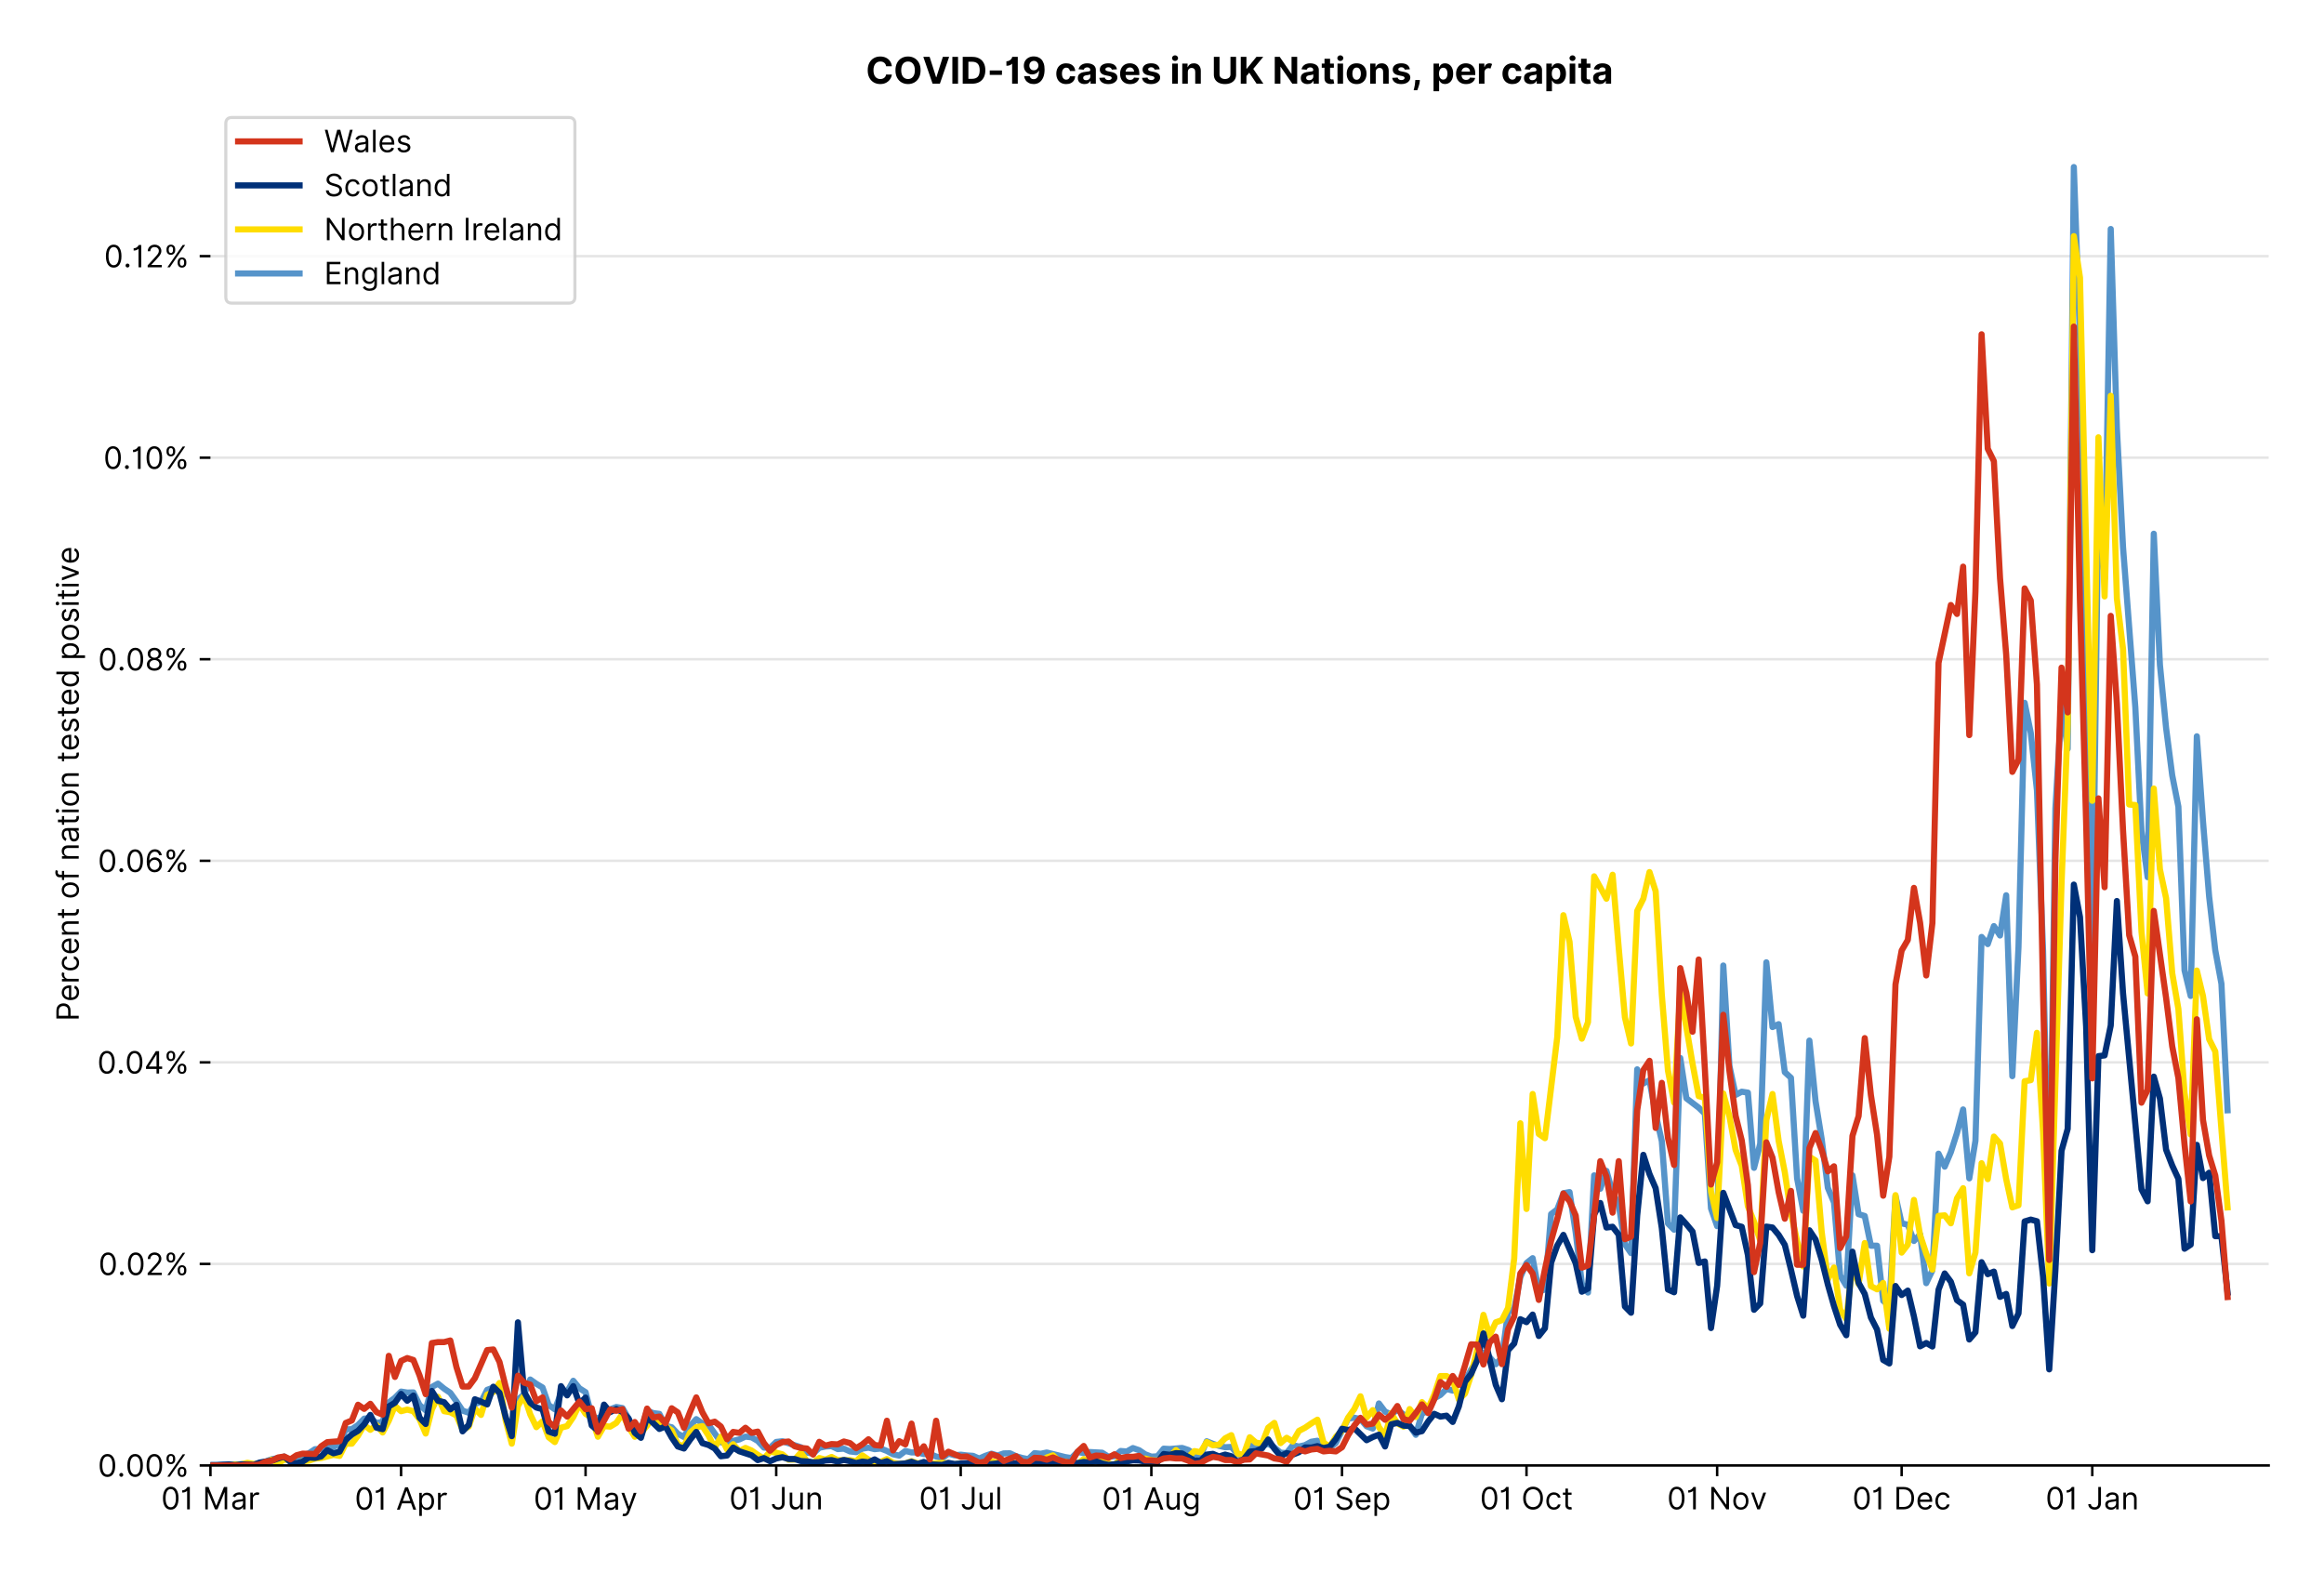 <?xml version="1.0" encoding="utf-8" standalone="no"?>
<!DOCTYPE svg PUBLIC "-//W3C//DTD SVG 1.1//EN"
  "http://www.w3.org/Graphics/SVG/1.1/DTD/svg11.dtd">
<!-- Created with matplotlib (https://matplotlib.org/) -->
<svg version="1.1" viewBox="0 0 756.061 511.276" xmlns="http://www.w3.org/2000/svg" xmlns:xlink="http://www.w3.org/1999/xlink">
 <defs>
  <style type="text/css">*{stroke-linecap:butt;stroke-linejoin:round;}</style>
 </defs>
 <g id="figure_1">
  <g id="patch_1">
   <path d="M 0 511.276 
L 756.061 511.276 
L 756.061 0 
L 0 0 
z
" style="fill:#ffffff;"/>
  </g>
  <g id="axes_1">
   <g id="patch_2">
    <path d="M 68.461 476.745 
L 738.061 476.745 
L 738.061 33.225 
L 68.461 33.225 
z
" style="fill:#ffffff;"/>
   </g>
   <g id="matplotlib.axis_1">
    <g id="xtick_1">
     <g id="line2d_1">
      <defs>
       <path d="M 0 0 
L 0 3.5 
" id="m23d47cf1ce" style="stroke:#000000;stroke-width:0.8;"/>
      </defs>
      <g>
       <use style="stroke:#000000;stroke-width:0.8;" x="68.461" xlink:href="#m23d47cf1ce" y="476.745"/>
      </g>
     </g>
     <g id="text_1">
      <!-- 01 Mar -->
      <g transform="translate(52.424 491.018)scale(0.1 -0.1)">
       <defs>
        <path d="M 31.25 -1 
Q 19.219 -1 12.594 8.766 
Q 5.969 18.531 5.969 36.359 
Q 5.969 54.047 12.641 63.875 
Q 19.312 73.719 31.25 73.719 
Q 43.188 73.719 49.859 63.875 
Q 56.531 54.047 56.531 36.359 
Q 56.531 18.531 49.906 8.766 
Q 43.297 -1 31.25 -1 
z
M 31.25 6.812 
Q 39.203 6.812 43.609 14.484 
Q 48.016 22.156 48.016 36.359 
Q 48.016 50.531 43.578 58.281 
Q 39.141 66.047 31.25 66.047 
Q 23.375 66.047 18.922 58.281 
Q 14.484 50.531 14.484 36.359 
Q 14.484 22.156 18.906 14.484 
Q 23.328 6.812 31.25 6.812 
z
" id="Inter-Regular-48"/>
        <path d="M 30.828 72.734 
L 30.828 0 
L 22.016 0 
L 22.016 59.938 
L 21.453 59.938 
Q 20.953 58.953 18.891 57.688 
Q 16.828 56.422 13.562 55.484 
Q 10.297 54.547 6.109 54.547 
L 6.109 61.938 
Q 10.328 61.938 13.422 63.453 
Q 16.516 64.984 18.594 67.047 
Q 20.672 69.109 21.75 70.766 
Q 22.828 72.438 23.016 72.734 
z
" id="Inter-Regular-49"/>
        <path id="Inter-Regular-32"/>
        <path d="M 8.812 72.734 
L 19.312 72.734 
L 44.031 12.359 
L 44.891 12.359 
L 69.609 72.734 
L 80.109 72.734 
L 80.109 0 
L 71.875 0 
L 71.875 55.25 
L 71.172 55.25 
L 48.438 0 
L 40.484 0 
L 17.75 55.25 
L 17.047 55.25 
L 17.047 0 
L 8.812 0 
z
" id="Inter-Regular-77"/>
        <path d="M 23.719 -1.281 
Q 18.531 -1.281 14.312 0.688 
Q 10.094 2.656 7.594 6.406 
Q 5.109 10.156 5.109 15.484 
Q 5.109 20.172 6.953 23.094 
Q 8.812 26.031 11.891 27.703 
Q 14.984 29.375 18.734 30.203 
Q 22.484 31.031 26.281 31.531 
Q 31.25 32.172 34.359 32.5 
Q 37.469 32.844 38.906 33.656 
Q 40.344 34.484 40.344 36.5 
L 40.344 36.797 
Q 40.344 42.047 37.484 44.953 
Q 34.625 47.875 28.844 47.875 
Q 22.828 47.875 19.422 45.234 
Q 16.016 42.609 14.625 39.625 
L 6.672 42.469 
Q 8.812 47.438 12.375 50.219 
Q 15.953 53.016 20.188 54.125 
Q 24.438 55.25 28.547 55.25 
Q 31.188 55.25 34.609 54.625 
Q 38.031 54.016 41.25 52.094 
Q 44.469 50.172 46.594 46.297 
Q 48.719 42.438 48.719 35.938 
L 48.719 0 
L 40.344 0 
L 40.344 7.391 
L 39.922 7.391 
Q 39.062 5.609 37.078 3.578 
Q 35.094 1.562 31.781 0.141 
Q 28.484 -1.281 23.719 -1.281 
z
M 25 6.25 
Q 29.969 6.25 33.391 8.203 
Q 36.828 10.156 38.578 13.234 
Q 40.344 16.328 40.344 19.75 
L 40.344 27.422 
Q 39.812 26.781 38.016 26.266 
Q 36.219 25.75 33.891 25.375 
Q 31.578 25 29.391 24.734 
Q 27.203 24.469 25.859 24.297 
Q 22.594 23.859 19.766 22.922 
Q 16.938 21.984 15.219 20.109 
Q 13.5 18.25 13.5 15.062 
Q 13.5 10.688 16.75 8.469 
Q 20 6.25 25 6.25 
z
" id="Inter-Regular-97"/>
        <path d="M 7.672 0 
L 7.672 54.547 
L 15.766 54.547 
L 15.766 46.312 
L 16.344 46.312 
Q 17.797 50.359 21.703 52.875 
Q 25.609 55.391 30.547 55.391 
Q 32.812 55.391 34.516 54.859 
Q 36.219 54.328 37.5 53.406 
L 34.656 46.312 
Q 33.766 46.766 32.578 47.031 
Q 31.391 47.297 29.828 47.297 
Q 23.859 47.297 19.953 43.656 
Q 16.047 40.016 16.047 34.516 
L 16.047 0 
z
" id="Inter-Regular-114"/>
       </defs>
       <use xlink:href="#Inter-Regular-48"/>
       <use x="62.5" xlink:href="#Inter-Regular-49"/>
       <use x="106.676" xlink:href="#Inter-Regular-32"/>
       <use x="134.801" xlink:href="#Inter-Regular-77"/>
       <use x="225.994" xlink:href="#Inter-Regular-97"/>
       <use x="282.386" xlink:href="#Inter-Regular-114"/>
      </g>
     </g>
    </g>
    <g id="xtick_2">
     <g id="line2d_2">
      <g>
       <use style="stroke:#000000;stroke-width:0.8;" x="130.483" xlink:href="#m23d47cf1ce" y="476.745"/>
      </g>
     </g>
     <g id="text_2">
      <!-- 01 Apr -->
      <g transform="translate(115.398 491.117)scale(0.1 -0.1)">
       <defs>
        <path d="M 11.797 0 
L 2.562 0 
L 29.266 72.734 
L 38.359 72.734 
L 65.062 0 
L 55.828 0 
L 48.516 20.594 
L 19.109 20.594 
z
M 21.875 28.406 
L 45.734 28.406 
L 34.094 61.219 
L 33.531 61.219 
z
" id="Inter-Regular-65"/>
        <path d="M 7.672 -20.453 
L 7.672 54.547 
L 15.766 54.547 
L 15.766 45.875 
L 16.766 45.875 
Q 17.688 47.297 19.328 49.516 
Q 20.984 51.734 24.094 53.484 
Q 27.203 55.25 32.531 55.25 
Q 39.422 55.25 44.672 51.797 
Q 49.938 48.359 52.875 42.031 
Q 55.828 35.719 55.828 27.125 
Q 55.828 18.469 52.875 12.125 
Q 49.938 5.781 44.703 2.312 
Q 39.484 -1.141 32.672 -1.141 
Q 27.422 -1.141 24.25 0.609 
Q 21.094 2.375 19.391 4.625 
Q 17.688 6.891 16.766 8.375 
L 16.047 8.375 
L 16.047 -20.453 
z
M 15.906 27.266 
Q 15.906 18 19.938 12.188 
Q 23.969 6.391 31.531 6.391 
Q 36.797 6.391 40.328 9.172 
Q 43.859 11.969 45.641 16.703 
Q 47.438 21.453 47.438 27.266 
Q 47.438 33.031 45.672 37.656 
Q 43.922 42.297 40.391 45.016 
Q 36.859 47.734 31.531 47.734 
Q 23.859 47.734 19.875 42.078 
Q 15.906 36.438 15.906 27.266 
z
" id="Inter-Regular-112"/>
       </defs>
       <use xlink:href="#Inter-Regular-48"/>
       <use x="62.5" xlink:href="#Inter-Regular-49"/>
       <use x="106.676" xlink:href="#Inter-Regular-32"/>
       <use x="134.801" xlink:href="#Inter-Regular-65"/>
       <use x="202.415" xlink:href="#Inter-Regular-112"/>
       <use x="263.352" xlink:href="#Inter-Regular-114"/>
      </g>
     </g>
    </g>
    <g id="xtick_3">
     <g id="line2d_3">
      <g>
       <use style="stroke:#000000;stroke-width:0.8;" x="190.504" xlink:href="#m23d47cf1ce" y="476.745"/>
      </g>
     </g>
     <g id="text_3">
      <!-- 01 May -->
      <g transform="translate(173.601 491.117)scale(0.1 -0.1)">
       <defs>
        <path d="M 12.781 -21.172 
Q 10.656 -21.172 8.984 -20.828 
Q 7.312 -20.484 6.672 -20.172 
L 8.812 -12.781 
Q 13.391 -13.953 16.453 -12.719 
Q 19.531 -11.5 21.734 -5.391 
L 23.578 -0.281 
L 3.406 54.547 
L 12.5 54.547 
L 27.562 11.078 
L 28.125 11.078 
L 43.188 54.547 
L 52.281 54.547 
L 28.844 -8.812 
Q 24.219 -21.172 12.781 -21.172 
z
" id="Inter-Regular-121"/>
       </defs>
       <use xlink:href="#Inter-Regular-48"/>
       <use x="62.5" xlink:href="#Inter-Regular-49"/>
       <use x="106.676" xlink:href="#Inter-Regular-32"/>
       <use x="134.801" xlink:href="#Inter-Regular-77"/>
       <use x="225.994" xlink:href="#Inter-Regular-97"/>
       <use x="282.386" xlink:href="#Inter-Regular-121"/>
      </g>
     </g>
    </g>
    <g id="xtick_4">
     <g id="line2d_4">
      <g>
       <use style="stroke:#000000;stroke-width:0.8;" x="252.526" xlink:href="#m23d47cf1ce" y="476.745"/>
      </g>
     </g>
     <g id="text_4">
      <!-- 01 Jun -->
      <g transform="translate(237.242 491.018)scale(0.1 -0.1)">
       <defs>
        <path d="M 36.656 72.734 
L 45.453 72.734 
L 45.453 20.734 
Q 45.453 10.266 39.828 4.625 
Q 34.203 -1 24.719 -1 
Q 18.75 -1 14.094 1.188 
Q 9.453 3.375 6.781 7.422 
Q 4.125 11.469 4.125 17.047 
L 12.781 17.047 
Q 12.781 12.422 16.156 9.609 
Q 19.531 6.812 24.719 6.812 
Q 30.438 6.812 33.547 10.375 
Q 36.656 13.953 36.656 20.734 
z
" id="Inter-Regular-74"/>
        <path d="M 42.047 22.297 
L 42.047 54.547 
L 50.422 54.547 
L 50.422 0 
L 42.047 0 
L 42.047 9.234 
L 41.484 9.234 
Q 39.562 5.078 35.516 2.188 
Q 31.469 -0.703 25.281 -0.703 
Q 17.609 -0.703 12.641 4.375 
Q 7.672 9.453 7.672 19.891 
L 7.672 54.547 
L 16.047 54.547 
L 16.047 20.453 
Q 16.047 14.484 19.406 10.938 
Q 22.766 7.391 27.984 7.391 
Q 31.109 7.391 34.359 8.984 
Q 37.609 10.578 39.828 13.875 
Q 42.047 17.188 42.047 22.297 
z
" id="Inter-Regular-117"/>
        <path d="M 16.047 32.812 
L 16.047 0 
L 7.672 0 
L 7.672 54.547 
L 15.766 54.547 
L 15.766 46.016 
L 16.484 46.016 
Q 18.391 50.172 22.297 52.703 
Q 26.203 55.25 32.391 55.25 
Q 40.656 55.25 45.75 50.172 
Q 50.859 45.094 50.859 34.656 
L 50.859 0 
L 42.469 0 
L 42.469 34.094 
Q 42.469 40.516 39.125 44.125 
Q 35.797 47.734 29.969 47.734 
Q 23.969 47.734 20 43.844 
Q 16.047 39.953 16.047 32.812 
z
" id="Inter-Regular-110"/>
       </defs>
       <use xlink:href="#Inter-Regular-48"/>
       <use x="62.5" xlink:href="#Inter-Regular-49"/>
       <use x="106.676" xlink:href="#Inter-Regular-32"/>
       <use x="134.801" xlink:href="#Inter-Regular-74"/>
       <use x="189.063" xlink:href="#Inter-Regular-117"/>
       <use x="247.159" xlink:href="#Inter-Regular-110"/>
      </g>
     </g>
    </g>
    <g id="xtick_5">
     <g id="line2d_5">
      <g>
       <use style="stroke:#000000;stroke-width:0.8;" x="312.548" xlink:href="#m23d47cf1ce" y="476.745"/>
      </g>
     </g>
     <g id="text_5">
      <!-- 01 Jul -->
      <g transform="translate(299.004 491.018)scale(0.1 -0.1)">
       <defs>
        <path d="M 16.047 72.734 
L 16.047 0 
L 7.672 0 
L 7.672 72.734 
z
" id="Inter-Regular-108"/>
       </defs>
       <use xlink:href="#Inter-Regular-48"/>
       <use x="62.5" xlink:href="#Inter-Regular-49"/>
       <use x="106.676" xlink:href="#Inter-Regular-32"/>
       <use x="134.801" xlink:href="#Inter-Regular-74"/>
       <use x="189.063" xlink:href="#Inter-Regular-117"/>
       <use x="247.159" xlink:href="#Inter-Regular-108"/>
      </g>
     </g>
    </g>
    <g id="xtick_6">
     <g id="line2d_6">
      <g>
       <use style="stroke:#000000;stroke-width:0.8;" x="374.57" xlink:href="#m23d47cf1ce" y="476.745"/>
      </g>
     </g>
     <g id="text_6">
      <!-- 01 Aug -->
      <g transform="translate(358.498 491.117)scale(0.1 -0.1)">
       <defs>
        <path d="M 29.688 -21.594 
Q 20.562 -21.594 15.25 -18.266 
Q 9.938 -14.953 7.391 -10.656 
L 14.062 -5.969 
Q 15.203 -7.453 16.938 -9.391 
Q 18.688 -11.328 21.719 -12.766 
Q 24.75 -14.203 29.688 -14.203 
Q 36.297 -14.203 40.594 -11 
Q 44.891 -7.812 44.891 -1 
L 44.891 10.078 
L 44.172 10.078 
Q 43.25 8.594 41.562 6.406 
Q 39.875 4.219 36.734 2.531 
Q 33.594 0.859 28.266 0.859 
Q 21.656 0.859 16.422 3.984 
Q 11.188 7.109 8.141 13.062 
Q 5.109 19.031 5.109 27.562 
Q 5.109 35.938 8.062 42.172 
Q 11.016 48.406 16.266 51.828 
Q 21.516 55.25 28.406 55.25 
Q 33.734 55.25 36.875 53.484 
Q 40.016 51.734 41.703 49.516 
Q 43.391 47.297 44.312 45.875 
L 45.172 45.875 
L 45.172 54.547 
L 53.266 54.547 
L 53.266 -1.562 
Q 53.266 -8.594 50.078 -13.016 
Q 46.906 -17.438 41.562 -19.516 
Q 36.219 -21.594 29.688 -21.594 
z
M 29.406 8.375 
Q 36.969 8.375 41 13.5 
Q 45.031 18.641 45.031 27.703 
Q 45.031 36.547 41.047 42.141 
Q 37.078 47.734 29.406 47.734 
Q 24.078 47.734 20.547 45.031 
Q 17.016 42.328 15.25 37.781 
Q 13.5 33.234 13.5 27.703 
Q 13.5 19.172 17.5 13.766 
Q 21.516 8.375 29.406 8.375 
z
" id="Inter-Regular-103"/>
       </defs>
       <use xlink:href="#Inter-Regular-48"/>
       <use x="62.5" xlink:href="#Inter-Regular-49"/>
       <use x="106.676" xlink:href="#Inter-Regular-32"/>
       <use x="134.801" xlink:href="#Inter-Regular-65"/>
       <use x="202.415" xlink:href="#Inter-Regular-117"/>
       <use x="260.511" xlink:href="#Inter-Regular-103"/>
      </g>
     </g>
    </g>
    <g id="xtick_7">
     <g id="line2d_7">
      <g>
       <use style="stroke:#000000;stroke-width:0.8;" x="436.592" xlink:href="#m23d47cf1ce" y="476.745"/>
      </g>
     </g>
     <g id="text_7">
      <!-- 01 Sep -->
      <g transform="translate(420.704 491.117)scale(0.1 -0.1)">
       <defs>
        <path d="M 48.578 54.547 
Q 47.938 59.938 43.391 62.922 
Q 38.844 65.906 32.25 65.906 
Q 25 65.906 20.594 62.484 
Q 16.188 59.062 16.188 53.828 
Q 16.188 49.922 18.578 47.531 
Q 20.984 45.141 24.266 43.797 
Q 27.562 42.469 30.25 41.766 
L 37.641 39.766 
Q 40.484 39.031 43.984 37.719 
Q 47.484 36.406 50.688 34.141 
Q 53.906 31.891 56 28.375 
Q 58.094 24.859 58.094 19.75 
Q 58.094 13.844 55.016 9.078 
Q 51.953 4.328 46.078 1.516 
Q 40.203 -1.281 31.812 -1.281 
Q 20.094 -1.281 13.203 4.25 
Q 6.328 9.797 5.688 18.75 
L 14.781 18.75 
Q 15.125 14.625 17.562 11.938 
Q 20 9.266 23.734 7.969 
Q 27.484 6.672 31.812 6.672 
Q 36.859 6.672 40.875 8.328 
Q 44.891 9.984 47.234 12.938 
Q 49.578 15.906 49.578 19.891 
Q 49.578 23.516 47.547 25.781 
Q 45.531 28.047 42.219 29.469 
Q 38.922 30.891 35.094 31.953 
L 26.141 34.516 
Q 17.609 36.969 12.641 41.516 
Q 7.672 46.062 7.672 53.406 
Q 7.672 59.516 10.984 64.078 
Q 14.312 68.641 19.938 71.172 
Q 25.562 73.719 32.531 73.719 
Q 39.562 73.719 45.031 71.219 
Q 50.5 68.719 53.703 64.375 
Q 56.922 60.047 57.109 54.547 
z
" id="Inter-Regular-83"/>
        <path d="M 30.547 -1.141 
Q 22.656 -1.141 16.953 2.359 
Q 11.266 5.859 8.188 12.156 
Q 5.109 18.469 5.109 26.844 
Q 5.109 35.234 8.188 41.641 
Q 11.266 48.047 16.781 51.641 
Q 22.297 55.25 29.688 55.25 
Q 33.953 55.25 38.109 53.828 
Q 42.266 52.422 45.672 49.234 
Q 49.078 46.062 51.094 40.844 
Q 53.125 35.625 53.125 27.984 
L 53.125 24.438 
L 13.531 24.438 
Q 13.812 15.703 18.484 11.047 
Q 23.156 6.391 30.547 6.391 
Q 35.484 6.391 39.031 8.516 
Q 42.578 10.656 44.172 14.922 
L 52.281 12.641 
Q 50.359 6.469 44.594 2.656 
Q 38.844 -1.141 30.547 -1.141 
z
M 13.531 31.672 
L 44.609 31.672 
Q 44.609 38.594 40.547 43.156 
Q 36.5 47.734 29.688 47.734 
Q 24.891 47.734 21.375 45.484 
Q 17.859 43.25 15.828 39.578 
Q 13.812 35.906 13.531 31.672 
z
" id="Inter-Regular-101"/>
       </defs>
       <use xlink:href="#Inter-Regular-48"/>
       <use x="62.5" xlink:href="#Inter-Regular-49"/>
       <use x="106.676" xlink:href="#Inter-Regular-32"/>
       <use x="134.801" xlink:href="#Inter-Regular-83"/>
       <use x="198.58" xlink:href="#Inter-Regular-101"/>
       <use x="256.818" xlink:href="#Inter-Regular-112"/>
      </g>
     </g>
    </g>
    <g id="xtick_8">
     <g id="line2d_8">
      <g>
       <use style="stroke:#000000;stroke-width:0.8;" x="496.613" xlink:href="#m23d47cf1ce" y="476.745"/>
      </g>
     </g>
     <g id="text_8">
      <!-- 01 Oct -->
      <g transform="translate(481.457 491.018)scale(0.1 -0.1)">
       <defs>
        <path d="M 70.172 36.359 
Q 70.172 24.859 66.016 16.469 
Q 61.859 8.094 54.609 3.547 
Q 47.375 -1 38.062 -1 
Q 28.766 -1 21.516 3.547 
Q 14.281 8.094 10.125 16.469 
Q 5.969 24.859 5.969 36.359 
Q 5.969 47.875 10.125 56.25 
Q 14.281 64.625 21.516 69.172 
Q 28.766 73.719 38.062 73.719 
Q 47.375 73.719 54.609 69.172 
Q 61.859 64.625 66.016 56.25 
Q 70.172 47.875 70.172 36.359 
z
M 61.656 36.359 
Q 61.656 45.812 58.5 52.312 
Q 55.359 58.812 50.016 62.141 
Q 44.672 65.484 38.062 65.484 
Q 31.469 65.484 26.125 62.141 
Q 20.781 58.812 17.625 52.312 
Q 14.484 45.812 14.484 36.359 
Q 14.484 26.922 17.625 20.422 
Q 20.781 13.922 26.125 10.578 
Q 31.469 7.25 38.062 7.25 
Q 44.672 7.25 50.016 10.578 
Q 55.359 13.922 58.5 20.422 
Q 61.656 26.922 61.656 36.359 
z
" id="Inter-Regular-79"/>
        <path d="M 29.828 -1.141 
Q 22.156 -1.141 16.609 2.484 
Q 11.078 6.109 8.094 12.469 
Q 5.109 18.828 5.109 26.984 
Q 5.109 35.297 8.188 41.672 
Q 11.266 48.047 16.781 51.641 
Q 22.297 55.25 29.688 55.25 
Q 35.438 55.25 40.047 53.125 
Q 44.672 51 47.609 47.156 
Q 50.562 43.328 51.281 38.203 
L 42.906 38.203 
Q 41.938 41.938 38.656 44.828 
Q 35.375 47.734 29.828 47.734 
Q 22.484 47.734 17.984 42.141 
Q 13.5 36.547 13.5 27.266 
Q 13.5 17.797 17.938 12.094 
Q 22.375 6.391 29.828 6.391 
Q 34.734 6.391 38.234 8.906 
Q 41.734 11.438 42.906 15.906 
L 51.281 15.906 
Q 50.562 11.078 47.781 7.219 
Q 45 3.375 40.438 1.109 
Q 35.875 -1.141 29.828 -1.141 
z
" id="Inter-Regular-99"/>
        <path d="M 31.391 54.547 
L 31.391 47.438 
L 19.75 47.438 
L 19.75 15.625 
Q 19.75 12.078 20.797 10.312 
Q 21.844 8.562 23.484 7.969 
Q 25.141 7.391 26.984 7.391 
Q 28.375 7.391 29.266 7.547 
Q 30.156 7.703 30.688 7.812 
L 32.391 0.281 
Q 31.531 -0.031 30 -0.359 
Q 28.484 -0.703 26.141 -0.703 
Q 22.594 -0.703 19.188 0.812 
Q 15.797 2.344 13.578 5.469 
Q 11.359 8.594 11.359 13.359 
L 11.359 47.438 
L 3.125 47.438 
L 3.125 54.547 
L 11.359 54.547 
L 11.359 67.609 
L 19.75 67.609 
L 19.75 54.547 
z
" id="Inter-Regular-116"/>
       </defs>
       <use xlink:href="#Inter-Regular-48"/>
       <use x="62.5" xlink:href="#Inter-Regular-49"/>
       <use x="106.676" xlink:href="#Inter-Regular-32"/>
       <use x="134.801" xlink:href="#Inter-Regular-79"/>
       <use x="210.938" xlink:href="#Inter-Regular-99"/>
       <use x="266.761" xlink:href="#Inter-Regular-116"/>
      </g>
     </g>
    </g>
    <g id="xtick_9">
     <g id="line2d_9">
      <g>
       <use style="stroke:#000000;stroke-width:0.8;" x="558.635" xlink:href="#m23d47cf1ce" y="476.745"/>
      </g>
     </g>
     <g id="text_9">
      <!-- 01 Nov -->
      <g transform="translate(542.364 491.018)scale(0.1 -0.1)">
       <defs>
        <path d="M 66.484 72.734 
L 66.484 0 
L 57.953 0 
L 18.328 57.109 
L 17.609 57.109 
L 17.609 0 
L 8.812 0 
L 8.812 72.734 
L 17.328 72.734 
L 57.109 15.484 
L 57.812 15.484 
L 57.812 72.734 
z
" id="Inter-Regular-78"/>
        <path d="M 29.828 -1.141 
Q 22.438 -1.141 16.875 2.375 
Q 11.328 5.891 8.219 12.203 
Q 5.109 18.531 5.109 26.984 
Q 5.109 35.516 8.219 41.859 
Q 11.328 48.219 16.875 51.734 
Q 22.438 55.25 29.828 55.25 
Q 37.219 55.25 42.766 51.734 
Q 48.328 48.219 51.438 41.859 
Q 54.547 35.516 54.547 26.984 
Q 54.547 18.531 51.438 12.203 
Q 48.328 5.891 42.766 2.375 
Q 37.219 -1.141 29.828 -1.141 
z
M 29.828 6.391 
Q 35.438 6.391 39.062 9.266 
Q 42.688 12.141 44.422 16.828 
Q 46.172 21.516 46.172 26.984 
Q 46.172 32.453 44.422 37.172 
Q 42.688 41.906 39.062 44.812 
Q 35.438 47.734 29.828 47.734 
Q 24.219 47.734 20.594 44.812 
Q 16.969 41.906 15.234 37.172 
Q 13.5 32.453 13.5 26.984 
Q 13.5 21.516 15.234 16.828 
Q 16.969 12.141 20.594 9.266 
Q 24.219 6.391 29.828 6.391 
z
" id="Inter-Regular-111"/>
        <path d="M 52.281 54.547 
L 32.109 0 
L 23.578 0 
L 3.406 54.547 
L 12.5 54.547 
L 27.562 11.078 
L 28.125 11.078 
L 43.188 54.547 
z
" id="Inter-Regular-118"/>
       </defs>
       <use xlink:href="#Inter-Regular-48"/>
       <use x="62.5" xlink:href="#Inter-Regular-49"/>
       <use x="106.676" xlink:href="#Inter-Regular-32"/>
       <use x="134.801" xlink:href="#Inter-Regular-78"/>
       <use x="210.085" xlink:href="#Inter-Regular-111"/>
       <use x="269.744" xlink:href="#Inter-Regular-118"/>
      </g>
     </g>
    </g>
    <g id="xtick_10">
     <g id="line2d_10">
      <g>
       <use style="stroke:#000000;stroke-width:0.8;" x="618.656" xlink:href="#m23d47cf1ce" y="476.745"/>
      </g>
     </g>
     <g id="text_10">
      <!-- 01 Dec -->
      <g transform="translate(602.62 491.018)scale(0.1 -0.1)">
       <defs>
        <path d="M 31.25 0 
L 8.812 0 
L 8.812 72.734 
L 32.25 72.734 
Q 42.828 72.734 50.359 68.375 
Q 57.891 64.031 61.891 55.906 
Q 65.906 47.797 65.906 36.5 
Q 65.906 25.141 61.859 16.953 
Q 57.812 8.766 50.062 4.375 
Q 42.328 0 31.25 0 
z
M 17.609 7.812 
L 30.688 7.812 
Q 44.219 7.812 50.797 15.5 
Q 57.391 23.188 57.391 36.5 
Q 57.391 49.719 50.922 57.312 
Q 44.469 64.922 31.672 64.922 
L 17.609 64.922 
z
" id="Inter-Regular-68"/>
       </defs>
       <use xlink:href="#Inter-Regular-48"/>
       <use x="62.5" xlink:href="#Inter-Regular-49"/>
       <use x="106.676" xlink:href="#Inter-Regular-32"/>
       <use x="134.801" xlink:href="#Inter-Regular-68"/>
       <use x="206.676" xlink:href="#Inter-Regular-101"/>
       <use x="264.915" xlink:href="#Inter-Regular-99"/>
      </g>
     </g>
    </g>
    <g id="xtick_11">
     <g id="line2d_11">
      <g>
       <use style="stroke:#000000;stroke-width:0.8;" x="680.678" xlink:href="#m23d47cf1ce" y="476.745"/>
      </g>
     </g>
     <g id="text_11">
      <!-- 01 Jan -->
      <g transform="translate(665.479 491.018)scale(0.1 -0.1)">
       <use xlink:href="#Inter-Regular-48"/>
       <use x="62.5" xlink:href="#Inter-Regular-49"/>
       <use x="106.676" xlink:href="#Inter-Regular-32"/>
       <use x="134.801" xlink:href="#Inter-Regular-74"/>
       <use x="189.063" xlink:href="#Inter-Regular-97"/>
       <use x="245.455" xlink:href="#Inter-Regular-110"/>
      </g>
     </g>
    </g>
   </g>
   <g id="matplotlib.axis_2">
    <g id="ytick_1">
     <g id="line2d_12">
      <path clip-path="url(#p7f2774a05c)" d="M 68.461 476.745 
L 738.061 476.745 
" style="fill:none;stroke:#e5e5e5;stroke-linecap:square;stroke-width:0.8;"/>
     </g>
     <g id="line2d_13">
      <defs>
       <path d="M 0 0 
L -3.5 0 
" id="ma53e7adbb1" style="stroke:#000000;stroke-width:0.8;"/>
      </defs>
      <g>
       <use style="stroke:#000000;stroke-width:0.8;" x="68.461" xlink:href="#ma53e7adbb1" y="476.745"/>
      </g>
     </g>
     <g id="text_12">
      <!-- 0.00% -->
      <g transform="translate(31.83 480.382)scale(0.1 -0.1)">
       <defs>
        <path d="M 13.781 -0.562 
Q 11.156 -0.562 9.266 1.312 
Q 7.391 3.203 7.391 5.828 
Q 7.391 8.453 9.266 10.328 
Q 11.156 12.219 13.781 12.219 
Q 16.406 12.219 18.281 10.328 
Q 20.172 8.453 20.172 5.828 
Q 20.172 3.203 18.281 1.312 
Q 16.406 -0.562 13.781 -0.562 
z
" id="Inter-Regular-46"/>
        <path d="M 44.609 13.641 
L 44.609 17.469 
Q 44.609 21.453 46.25 24.766 
Q 47.906 28.094 51.078 30.094 
Q 54.266 32.109 58.812 32.109 
Q 63.422 32.109 66.547 30.094 
Q 69.672 28.094 71.266 24.766 
Q 72.875 21.453 72.875 17.469 
L 72.875 13.641 
Q 72.875 9.656 71.25 6.328 
Q 69.641 3.016 66.5 1 
Q 63.359 -1 58.812 -1 
Q 54.188 -1 51.031 1 
Q 47.875 3.016 46.234 6.328 
Q 44.609 9.656 44.609 13.641 
z
M 8.375 55.25 
L 8.375 59.094 
Q 8.375 63.062 10.031 66.375 
Q 11.688 69.703 14.859 71.703 
Q 18.047 73.719 22.594 73.719 
Q 27.203 73.719 30.328 71.703 
Q 33.453 69.703 35.047 66.375 
Q 36.656 63.062 36.656 59.094 
L 36.656 55.25 
Q 36.656 51.281 35.031 47.953 
Q 33.422 44.641 30.266 42.625 
Q 27.125 40.625 22.594 40.625 
Q 17.969 40.625 14.812 42.625 
Q 11.656 44.641 10.016 47.953 
Q 8.375 51.281 8.375 55.25 
z
M 11.078 0 
L 61.078 72.734 
L 69.172 72.734 
L 19.172 0 
z
M 51.844 17.469 
L 51.844 13.641 
Q 51.844 10.328 53.406 7.719 
Q 54.969 5.109 58.812 5.109 
Q 62.531 5.109 64.078 7.719 
Q 65.625 10.328 65.625 13.641 
L 65.625 17.469 
Q 65.625 20.781 64.125 23.391 
Q 62.641 26 58.812 26 
Q 55.078 26 53.453 23.391 
Q 51.844 20.781 51.844 17.469 
z
M 15.625 59.094 
L 15.625 55.25 
Q 15.625 51.953 17.188 49.344 
Q 18.75 46.734 22.594 46.734 
Q 26.312 46.734 27.859 49.344 
Q 29.406 51.953 29.406 55.25 
L 29.406 59.094 
Q 29.406 62.391 27.906 65 
Q 26.422 67.609 22.594 67.609 
Q 18.859 67.609 17.234 65 
Q 15.625 62.391 15.625 59.094 
z
" id="Inter-Regular-37"/>
       </defs>
       <use xlink:href="#Inter-Regular-48"/>
       <use x="62.5" xlink:href="#Inter-Regular-46"/>
       <use x="90.057" xlink:href="#Inter-Regular-48"/>
       <use x="152.557" xlink:href="#Inter-Regular-48"/>
       <use x="215.057" xlink:href="#Inter-Regular-37"/>
      </g>
     </g>
    </g>
    <g id="ytick_2">
     <g id="line2d_14">
      <path clip-path="url(#p7f2774a05c)" d="M 68.461 411.175 
L 738.061 411.175 
" style="fill:none;stroke:#e5e5e5;stroke-linecap:square;stroke-width:0.8;"/>
     </g>
     <g id="line2d_15">
      <g>
       <use style="stroke:#000000;stroke-width:0.8;" x="68.461" xlink:href="#ma53e7adbb1" y="411.175"/>
      </g>
     </g>
     <g id="text_13">
      <!-- 0.02% -->
      <g transform="translate(32.028 414.812)scale(0.1 -0.1)">
       <defs>
        <path d="M 7.531 0 
L 7.531 6.391 
L 31.531 32.672 
Q 35.766 37.281 38.5 40.703 
Q 41.234 44.141 42.562 47.172 
Q 43.891 50.219 43.891 53.547 
Q 43.891 59.297 39.891 62.672 
Q 35.906 66.047 29.969 66.047 
Q 23.656 66.047 19.922 62.266 
Q 16.188 58.484 16.188 52.266 
L 7.812 52.266 
Q 7.812 58.672 10.75 63.5 
Q 13.703 68.328 18.797 71.016 
Q 23.906 73.719 30.25 73.719 
Q 36.656 73.719 41.578 71.016 
Q 46.516 68.328 49.312 63.734 
Q 52.125 59.156 52.125 53.547 
Q 52.125 49.531 50.688 45.719 
Q 49.25 41.906 45.719 37.234 
Q 42.188 32.562 35.938 25.859 
L 19.609 8.375 
L 19.609 7.812 
L 53.406 7.812 
L 53.406 0 
z
" id="Inter-Regular-50"/>
       </defs>
       <use xlink:href="#Inter-Regular-48"/>
       <use x="62.5" xlink:href="#Inter-Regular-46"/>
       <use x="90.057" xlink:href="#Inter-Regular-48"/>
       <use x="152.557" xlink:href="#Inter-Regular-50"/>
       <use x="213.068" xlink:href="#Inter-Regular-37"/>
      </g>
     </g>
    </g>
    <g id="ytick_3">
     <g id="line2d_16">
      <path clip-path="url(#p7f2774a05c)" d="M 68.461 345.605 
L 738.061 345.605 
" style="fill:none;stroke:#e5e5e5;stroke-linecap:square;stroke-width:0.8;"/>
     </g>
     <g id="line2d_17">
      <g>
       <use style="stroke:#000000;stroke-width:0.8;" x="68.461" xlink:href="#ma53e7adbb1" y="345.605"/>
      </g>
     </g>
     <g id="text_14">
      <!-- 0.04% -->
      <g transform="translate(31.659 349.242)scale(0.1 -0.1)">
       <defs>
        <path d="M 5.828 14.922 
L 5.828 22.156 
L 37.781 72.734 
L 48.438 72.734 
L 48.438 22.734 
L 58.375 22.734 
L 58.375 14.922 
L 48.438 14.922 
L 48.438 0 
L 40.062 0 
L 40.062 14.922 
z
M 40.062 22.734 
L 40.062 61.5 
L 39.484 61.5 
L 15.344 23.297 
L 15.344 22.734 
z
" id="Inter-Regular-52"/>
       </defs>
       <use xlink:href="#Inter-Regular-48"/>
       <use x="62.5" xlink:href="#Inter-Regular-46"/>
       <use x="90.057" xlink:href="#Inter-Regular-48"/>
       <use x="152.557" xlink:href="#Inter-Regular-52"/>
       <use x="216.761" xlink:href="#Inter-Regular-37"/>
      </g>
     </g>
    </g>
    <g id="ytick_4">
     <g id="line2d_18">
      <path clip-path="url(#p7f2774a05c)" d="M 68.461 280.036 
L 738.061 280.036 
" style="fill:none;stroke:#e5e5e5;stroke-linecap:square;stroke-width:0.8;"/>
     </g>
     <g id="line2d_19">
      <g>
       <use style="stroke:#000000;stroke-width:0.8;" x="68.461" xlink:href="#ma53e7adbb1" y="280.036"/>
      </g>
     </g>
     <g id="text_15">
      <!-- 0.06% -->
      <g transform="translate(31.844 283.672)scale(0.1 -0.1)">
       <defs>
        <path d="M 31.672 -1 
Q 27.203 -0.922 22.719 0.703 
Q 18.25 2.344 14.562 6.234 
Q 10.875 10.125 8.625 16.781 
Q 6.391 23.438 6.391 33.516 
Q 6.391 52.906 13.453 63.375 
Q 20.531 73.859 32.812 73.859 
Q 41.969 73.859 48.016 68.5 
Q 54.078 63.141 55.406 54.547 
L 46.734 54.547 
Q 45.531 59.547 42.047 62.797 
Q 38.562 66.047 32.812 66.047 
Q 24.359 66.047 19.516 58.672 
Q 14.672 51.312 14.625 37.922 
L 15.203 37.922 
Q 18.188 42.438 22.828 45 
Q 27.484 47.578 33.094 47.578 
Q 39.344 47.578 44.531 44.469 
Q 49.719 41.375 52.844 35.922 
Q 55.969 30.469 55.969 23.438 
Q 55.969 16.688 52.953 11.094 
Q 49.938 5.5 44.484 2.219 
Q 39.031 -1.062 31.672 -1 
z
M 31.672 6.812 
Q 36.156 6.812 39.719 9.047 
Q 43.297 11.297 45.359 15.062 
Q 47.438 18.828 47.438 23.438 
Q 47.438 27.953 45.438 31.656 
Q 43.438 35.375 39.938 37.562 
Q 36.438 39.766 31.969 39.766 
Q 27.453 39.766 23.828 37.453 
Q 20.203 35.156 18.078 31.406 
Q 15.953 27.656 15.906 23.297 
Q 15.906 18.969 17.953 15.203 
Q 20 11.438 23.562 9.125 
Q 27.125 6.812 31.672 6.812 
z
" id="Inter-Regular-54"/>
       </defs>
       <use xlink:href="#Inter-Regular-48"/>
       <use x="62.5" xlink:href="#Inter-Regular-46"/>
       <use x="90.057" xlink:href="#Inter-Regular-48"/>
       <use x="152.557" xlink:href="#Inter-Regular-54"/>
       <use x="214.915" xlink:href="#Inter-Regular-37"/>
      </g>
     </g>
    </g>
    <g id="ytick_5">
     <g id="line2d_20">
      <path clip-path="url(#p7f2774a05c)" d="M 68.461 214.466 
L 738.061 214.466 
" style="fill:none;stroke:#e5e5e5;stroke-linecap:square;stroke-width:0.8;"/>
     </g>
     <g id="line2d_21">
      <g>
       <use style="stroke:#000000;stroke-width:0.8;" x="68.461" xlink:href="#ma53e7adbb1" y="214.466"/>
      </g>
     </g>
     <g id="text_16">
      <!-- 0.08% -->
      <g transform="translate(31.914 218.102)scale(0.1 -0.1)">
       <defs>
        <path d="M 30.828 -1 
Q 23.516 -1 17.922 1.609 
Q 12.328 4.219 9.203 8.812 
Q 6.078 13.422 6.109 19.312 
Q 6.078 23.938 7.922 27.859 
Q 9.766 31.781 12.969 34.422 
Q 16.188 37.078 20.172 37.781 
L 20.172 38.203 
Q 14.953 39.562 11.859 44.078 
Q 8.766 48.609 8.812 54.406 
Q 8.766 59.938 11.609 64.297 
Q 14.453 68.672 19.438 71.188 
Q 24.438 73.719 30.828 73.719 
Q 37.141 73.719 42.109 71.188 
Q 47.094 68.672 49.953 64.297 
Q 52.812 59.938 52.844 54.406 
Q 52.812 48.609 49.703 44.078 
Q 46.594 39.562 41.484 38.203 
L 41.484 37.781 
Q 45.422 37.078 48.578 34.422 
Q 51.734 31.781 53.609 27.859 
Q 55.5 23.938 55.547 19.312 
Q 55.5 13.422 52.359 8.812 
Q 49.219 4.219 43.656 1.609 
Q 38.109 -1 30.828 -1 
z
M 30.828 6.812 
Q 38.219 6.812 42.531 10.344 
Q 46.844 13.891 46.875 19.75 
Q 46.844 23.859 44.75 27.016 
Q 42.656 30.188 39.047 32 
Q 35.438 33.812 30.828 33.812 
Q 26.172 33.812 22.531 32 
Q 18.891 30.188 16.812 27.016 
Q 14.734 23.859 14.781 19.75 
Q 14.734 13.891 19.031 10.344 
Q 23.328 6.812 30.828 6.812 
z
M 30.828 41.328 
Q 36.688 41.328 40.484 44.75 
Q 44.281 48.188 44.312 53.828 
Q 44.281 59.375 40.562 62.703 
Q 36.859 66.047 30.828 66.047 
Q 24.719 66.047 21 62.703 
Q 17.297 59.375 17.328 53.828 
Q 17.297 48.188 21.078 44.75 
Q 24.859 41.328 30.828 41.328 
z
" id="Inter-Regular-56"/>
       </defs>
       <use xlink:href="#Inter-Regular-48"/>
       <use x="62.5" xlink:href="#Inter-Regular-46"/>
       <use x="90.057" xlink:href="#Inter-Regular-48"/>
       <use x="152.557" xlink:href="#Inter-Regular-56"/>
       <use x="214.205" xlink:href="#Inter-Regular-37"/>
      </g>
     </g>
    </g>
    <g id="ytick_6">
     <g id="line2d_22">
      <path clip-path="url(#p7f2774a05c)" d="M 68.461 148.896 
L 738.061 148.896 
" style="fill:none;stroke:#e5e5e5;stroke-linecap:square;stroke-width:0.8;"/>
     </g>
     <g id="line2d_23">
      <g>
       <use style="stroke:#000000;stroke-width:0.8;" x="68.461" xlink:href="#ma53e7adbb1" y="148.896"/>
      </g>
     </g>
     <g id="text_17">
      <!-- 0.10% -->
      <g transform="translate(33.663 152.533)scale(0.1 -0.1)">
       <use xlink:href="#Inter-Regular-48"/>
       <use x="62.5" xlink:href="#Inter-Regular-46"/>
       <use x="90.057" xlink:href="#Inter-Regular-49"/>
       <use x="134.233" xlink:href="#Inter-Regular-48"/>
       <use x="196.733" xlink:href="#Inter-Regular-37"/>
      </g>
     </g>
    </g>
    <g id="ytick_7">
     <g id="line2d_24">
      <path clip-path="url(#p7f2774a05c)" d="M 68.461 83.326 
L 738.061 83.326 
" style="fill:none;stroke:#e5e5e5;stroke-linecap:square;stroke-width:0.8;"/>
     </g>
     <g id="line2d_25">
      <g>
       <use style="stroke:#000000;stroke-width:0.8;" x="68.461" xlink:href="#ma53e7adbb1" y="83.326"/>
      </g>
     </g>
     <g id="text_18">
      <!-- 0.12% -->
      <g transform="translate(33.861 86.963)scale(0.1 -0.1)">
       <use xlink:href="#Inter-Regular-48"/>
       <use x="62.5" xlink:href="#Inter-Regular-46"/>
       <use x="90.057" xlink:href="#Inter-Regular-49"/>
       <use x="134.233" xlink:href="#Inter-Regular-50"/>
       <use x="194.744" xlink:href="#Inter-Regular-37"/>
      </g>
     </g>
    </g>
    <g id="text_19">
     <!-- Percent of nation tested positive -->
     <g transform="translate(25.614 332.215)rotate(-90)scale(0.1 -0.1)">
      <defs>
       <path d="M 8.812 0 
L 8.812 72.734 
L 33.375 72.734 
Q 41.938 72.734 47.391 69.656 
Q 52.844 66.578 55.469 61.359 
Q 58.094 56.141 58.094 49.719 
Q 58.094 43.281 55.484 38.031 
Q 52.875 32.781 47.438 29.672 
Q 42.016 26.562 33.531 26.562 
L 17.609 26.562 
L 17.609 0 
z
M 17.609 34.375 
L 33.234 34.375 
Q 42.016 34.375 45.719 38.781 
Q 49.438 43.188 49.438 49.719 
Q 49.438 56.281 45.703 60.594 
Q 41.969 64.922 33.094 64.922 
L 17.609 64.922 
z
" id="Inter-Regular-80"/>
       <path d="M 31.969 54.547 
L 31.969 47.438 
L 19.75 47.438 
L 19.75 0 
L 11.359 0 
L 11.359 47.438 
L 2.562 47.438 
L 2.562 54.547 
L 11.359 54.547 
L 11.359 62.078 
Q 11.359 66.766 13.562 69.891 
Q 15.766 73.016 19.281 74.578 
Q 22.797 76.141 26.703 76.141 
Q 29.797 76.141 31.75 75.641 
Q 33.703 75.141 34.656 74.719 
L 32.25 67.469 
Q 31.609 67.688 30.484 68 
Q 29.375 68.328 27.562 68.328 
Q 23.406 68.328 21.578 66.234 
Q 19.75 64.141 19.75 60.078 
L 19.75 54.547 
z
" id="Inter-Regular-102"/>
       <path d="M 7.672 0 
L 7.672 54.547 
L 16.047 54.547 
L 16.047 0 
z
M 11.938 63.641 
Q 9.484 63.641 7.719 65.297 
Q 5.969 66.969 5.969 69.312 
Q 5.969 71.656 7.719 73.328 
Q 9.484 75 11.938 75 
Q 14.391 75 16.141 73.328 
Q 17.906 71.656 17.906 69.312 
Q 17.906 66.969 16.141 65.297 
Q 14.391 63.641 11.938 63.641 
z
" id="Inter-Regular-105"/>
       <path d="M 46.312 42.328 
L 38.781 40.203 
Q 37.672 43.047 35.078 45.531 
Q 32.5 48.016 26.984 48.016 
Q 21.984 48.016 18.656 45.719 
Q 15.344 43.438 15.344 39.922 
Q 15.344 36.797 17.609 34.984 
Q 19.891 33.172 24.719 31.953 
L 32.812 29.969 
Q 47.297 26.422 47.297 15.203 
Q 47.297 10.516 44.609 6.812 
Q 41.938 3.125 37.141 0.984 
Q 32.359 -1.141 26 -1.141 
Q 17.656 -1.141 12.188 2.484 
Q 6.719 6.109 5.25 13.062 
L 13.219 15.062 
Q 15.453 6.25 25.859 6.25 
Q 31.719 6.25 35.172 8.75 
Q 38.641 11.25 38.641 14.766 
Q 38.641 20.562 30.547 22.438 
L 21.453 24.578 
Q 13.953 26.344 10.453 30.094 
Q 6.969 33.844 6.969 39.484 
Q 6.969 44.109 9.578 47.656 
Q 12.188 51.203 16.703 53.219 
Q 21.234 55.25 26.984 55.25 
Q 35.094 55.25 39.719 51.703 
Q 44.359 48.156 46.312 42.328 
z
" id="Inter-Regular-115"/>
       <path d="M 28.266 -1.141 
Q 21.453 -1.141 16.234 2.312 
Q 11.016 5.781 8.062 12.125 
Q 5.109 18.469 5.109 27.125 
Q 5.109 35.719 8.062 42.031 
Q 11.016 48.359 16.266 51.797 
Q 21.516 55.25 28.406 55.25 
Q 33.734 55.25 36.844 53.484 
Q 39.953 51.734 41.594 49.516 
Q 43.25 47.297 44.172 45.875 
L 44.891 45.875 
L 44.891 72.734 
L 53.266 72.734 
L 53.266 0 
L 45.172 0 
L 45.172 8.375 
L 44.172 8.375 
Q 43.25 6.891 41.547 4.625 
Q 39.844 2.375 36.688 0.609 
Q 33.531 -1.141 28.266 -1.141 
z
M 29.406 6.391 
Q 36.969 6.391 41 12.188 
Q 45.031 18 45.031 27.266 
Q 45.031 36.438 41.047 42.078 
Q 37.078 47.734 29.406 47.734 
Q 24.078 47.734 20.547 45.016 
Q 17.016 42.297 15.25 37.656 
Q 13.5 33.031 13.5 27.266 
Q 13.5 21.453 15.281 16.703 
Q 17.078 11.969 20.609 9.172 
Q 24.156 6.391 29.406 6.391 
z
" id="Inter-Regular-100"/>
      </defs>
      <use xlink:href="#Inter-Regular-80"/>
      <use x="63.494" xlink:href="#Inter-Regular-101"/>
      <use x="121.733" xlink:href="#Inter-Regular-114"/>
      <use x="160.085" xlink:href="#Inter-Regular-99"/>
      <use x="215.909" xlink:href="#Inter-Regular-101"/>
      <use x="274.148" xlink:href="#Inter-Regular-110"/>
      <use x="332.671" xlink:href="#Inter-Regular-116"/>
      <use x="369.034" xlink:href="#Inter-Regular-32"/>
      <use x="397.159" xlink:href="#Inter-Regular-111"/>
      <use x="456.818" xlink:href="#Inter-Regular-102"/>
      <use x="492.898" xlink:href="#Inter-Regular-32"/>
      <use x="521.023" xlink:href="#Inter-Regular-110"/>
      <use x="579.546" xlink:href="#Inter-Regular-97"/>
      <use x="635.938" xlink:href="#Inter-Regular-116"/>
      <use x="672.301" xlink:href="#Inter-Regular-105"/>
      <use x="696.023" xlink:href="#Inter-Regular-111"/>
      <use x="755.682" xlink:href="#Inter-Regular-110"/>
      <use x="814.205" xlink:href="#Inter-Regular-32"/>
      <use x="842.33" xlink:href="#Inter-Regular-116"/>
      <use x="878.693" xlink:href="#Inter-Regular-101"/>
      <use x="936.932" xlink:href="#Inter-Regular-115"/>
      <use x="989.205" xlink:href="#Inter-Regular-116"/>
      <use x="1025.568" xlink:href="#Inter-Regular-101"/>
      <use x="1083.807" xlink:href="#Inter-Regular-100"/>
      <use x="1145.881" xlink:href="#Inter-Regular-32"/>
      <use x="1174.006" xlink:href="#Inter-Regular-112"/>
      <use x="1234.943" xlink:href="#Inter-Regular-111"/>
      <use x="1294.602" xlink:href="#Inter-Regular-115"/>
      <use x="1346.875" xlink:href="#Inter-Regular-105"/>
      <use x="1370.597" xlink:href="#Inter-Regular-116"/>
      <use x="1406.96" xlink:href="#Inter-Regular-105"/>
      <use x="1430.682" xlink:href="#Inter-Regular-118"/>
      <use x="1486.364" xlink:href="#Inter-Regular-101"/>
     </g>
    </g>
   </g>
   <g id="line2d_26">
    <path clip-path="url(#p7f2774a05c)" d="M 6.439 476.733 
L 48.454 476.745 
L 68.461 476.629 
L 72.462 476.436 
L 76.464 476.477 
L 78.464 476.32 
L 82.466 476.454 
L 84.467 476.017 
L 86.467 475.423 
L 88.468 474.689 
L 90.469 474.334 
L 92.469 474.45 
L 94.47 474.91 
L 96.471 474.433 
L 100.472 472.778 
L 102.473 471.456 
L 104.474 471.334 
L 106.474 470.449 
L 108.475 470.722 
L 110.476 469.709 
L 112.477 465.014 
L 114.477 464.939 
L 116.478 463.581 
L 118.479 461.508 
L 120.479 461.292 
L 122.48 462.947 
L 124.481 462.527 
L 126.482 456.248 
L 128.482 454.728 
L 130.483 452.707 
L 132.484 453.027 
L 134.484 452.975 
L 136.485 457.07 
L 138.486 458.794 
L 140.487 451.222 
L 142.487 450.121 
L 144.488 451.757 
L 146.489 453.109 
L 148.489 455.893 
L 150.49 458.904 
L 152.491 459.592 
L 154.491 456.726 
L 156.492 456.073 
L 158.493 452.136 
L 160.494 451.396 
L 162.494 453.027 
L 164.495 452.753 
L 166.496 456.493 
L 168.496 455.293 
L 170.497 453.592 
L 172.498 448.775 
L 174.499 450.191 
L 176.499 451.373 
L 178.5 457.087 
L 180.501 458.485 
L 182.501 453.284 
L 184.502 452.765 
L 186.503 449.195 
L 188.504 451.641 
L 190.504 452.905 
L 192.505 460.733 
L 194.506 461.432 
L 196.506 460.197 
L 198.507 458.479 
L 200.508 457.722 
L 202.509 458.077 
L 204.509 461.496 
L 206.51 466.296 
L 208.511 465.055 
L 210.511 458.922 
L 212.512 459.708 
L 214.513 459.959 
L 216.513 463.855 
L 218.514 464.304 
L 220.515 466.43 
L 222.516 467.484 
L 224.516 463.849 
L 226.517 461.671 
L 228.518 463.075 
L 230.518 463.494 
L 234.52 469.161 
L 236.521 469.761 
L 238.521 468.725 
L 240.522 468.276 
L 242.523 467.35 
L 244.523 467.589 
L 246.524 468.759 
L 248.525 470.926 
L 250.526 470.996 
L 252.526 469.091 
L 254.527 468.864 
L 260.529 470.81 
L 262.53 472.545 
L 264.531 472.883 
L 266.531 471.002 
L 268.532 470.571 
L 270.533 470.46 
L 272.533 471.41 
L 274.534 471.276 
L 276.535 472.179 
L 278.536 472.406 
L 280.536 471.264 
L 282.537 470.961 
L 284.538 471.439 
L 286.538 471.241 
L 288.539 472.021 
L 290.54 473.099 
L 292.54 473.536 
L 294.541 472.021 
L 296.542 472.499 
L 298.543 472.505 
L 300.543 473.041 
L 302.544 472.994 
L 304.545 473.821 
L 306.545 474.351 
L 308.546 472.872 
L 310.547 473.425 
L 312.548 473.233 
L 314.548 473.483 
L 316.549 473.611 
L 318.55 474.503 
L 320.55 473.606 
L 322.551 472.918 
L 324.552 473.495 
L 326.553 472.819 
L 328.553 472.778 
L 330.554 473.722 
L 332.555 474.304 
L 334.555 474.695 
L 336.556 472.732 
L 338.557 472.942 
L 340.558 472.528 
L 346.56 474.019 
L 348.56 474.339 
L 350.561 472.353 
L 352.562 472.726 
L 354.562 472.377 
L 358.564 472.592 
L 360.565 473.879 
L 362.565 473.745 
L 364.566 472.033 
L 366.567 472.196 
L 368.567 471.083 
L 370.568 471.765 
L 372.569 473.11 
L 374.57 473.873 
L 376.57 473.763 
L 378.571 471.282 
L 380.572 471.392 
L 384.573 471.043 
L 386.574 471.701 
L 388.575 473.041 
L 390.575 473.501 
L 392.576 468.87 
L 394.577 469.691 
L 396.577 470.367 
L 398.578 470.81 
L 400.579 470.711 
L 402.58 472.994 
L 404.58 473.67 
L 406.581 470.122 
L 408.582 471.357 
L 412.583 469.639 
L 414.584 470.885 
L 416.585 472.58 
L 418.585 472.703 
L 420.586 470.157 
L 422.587 470.577 
L 424.587 470.122 
L 426.588 469.022 
L 428.589 468.695 
L 430.589 470.676 
L 432.59 471.049 
L 434.591 469.406 
L 438.592 461.496 
L 440.593 461.217 
L 442.594 461.653 
L 444.594 463.989 
L 446.595 464.74 
L 448.596 456.569 
L 450.597 459.23 
L 452.597 460.127 
L 454.598 458.665 
L 456.599 460.122 
L 458.599 463.855 
L 460.6 466.773 
L 462.601 459.859 
L 464.602 459.015 
L 466.602 454.897 
L 468.603 453.802 
L 470.604 451.839 
L 472.604 452.392 
L 474.605 449.795 
L 476.606 449.358 
L 478.607 445.508 
L 480.607 442.415 
L 482.608 440.102 
L 484.609 441.518 
L 486.609 443.819 
L 488.61 441.646 
L 490.611 426.752 
L 492.612 425.931 
L 494.612 415.459 
L 496.613 410.886 
L 498.614 409.302 
L 500.614 420.2 
L 502.615 419.483 
L 504.616 394.962 
L 506.616 393.447 
L 508.617 388.182 
L 510.618 387.803 
L 512.619 400.944 
L 514.619 417.59 
L 516.62 420.485 
L 518.621 382.363 
L 520.621 386.714 
L 522.622 380.907 
L 524.623 387.926 
L 526.624 391.939 
L 528.624 404.753 
L 530.625 407.671 
L 532.626 347.876 
L 534.626 352.46 
L 536.627 351.452 
L 538.628 362.484 
L 540.629 371.203 
L 542.629 398.002 
L 544.63 400.052 
L 546.631 344.171 
L 548.631 357.306 
L 552.633 360.346 
L 554.634 362.292 
L 556.634 393.121 
L 558.635 398.882 
L 560.636 314.093 
L 562.636 346.775 
L 564.637 356.199 
L 566.638 355.151 
L 568.638 355.448 
L 570.639 379.917 
L 572.64 372.089 
L 574.641 313.062 
L 576.641 334.124 
L 578.642 333.169 
L 580.643 348.796 
L 582.643 350.619 
L 584.644 383.336 
L 586.645 393.878 
L 588.646 338.516 
L 590.646 358.226 
L 592.647 370.574 
L 594.648 386.411 
L 596.648 391.182 
L 598.649 414.911 
L 600.65 418.243 
L 602.651 382.352 
L 604.651 394.997 
L 606.652 395.579 
L 608.653 405.248 
L 610.653 405.248 
L 612.654 423.165 
L 614.655 424.813 
L 616.656 389.091 
L 618.656 397.985 
L 620.657 398.404 
L 622.658 403.705 
L 624.658 401.561 
L 626.659 417.433 
L 628.66 413.263 
L 630.661 375.31 
L 632.661 379.532 
L 634.662 374.809 
L 636.663 368.553 
L 638.663 360.923 
L 640.664 383.342 
L 642.665 371.122 
L 644.665 304.803 
L 646.666 307.133 
L 648.667 301.273 
L 650.668 304.337 
L 652.668 291.249 
L 654.669 350.095 
L 656.67 308.117 
L 658.67 228.64 
L 660.671 238.449 
L 662.672 257.105 
L 664.673 309.439 
L 666.673 402.924 
L 668.674 263.011 
L 670.675 229.415 
L 672.675 243.598 
L 674.676 54.345 
L 676.677 110.442 
L 678.678 204.835 
L 680.678 312.433 
L 682.679 161.285 
L 684.68 188.369 
L 686.68 74.492 
L 688.681 139.233 
L 690.682 178.03 
L 694.683 230.137 
L 696.684 270.333 
L 698.685 285.36 
L 700.685 173.633 
L 702.686 216.286 
L 704.687 236.806 
L 706.687 252.247 
L 708.688 262.417 
L 710.689 315.666 
L 712.69 324.001 
L 714.69 239.532 
L 716.691 267.158 
L 718.692 291.645 
L 720.692 309.154 
L 722.693 320.034 
L 724.694 361.197 
L 724.694 361.197 
" style="fill:none;stroke:#5694ca;stroke-linecap:square;stroke-width:2;"/>
   </g>
   <g id="line2d_27">
    <path clip-path="url(#p7f2774a05c)" d="M 14.442 476.745 
L 74.463 476.745 
L 76.464 476.399 
L 78.464 476.399 
L 80.465 475.879 
L 82.466 476.226 
L 84.467 476.226 
L 86.467 475.879 
L 88.468 474.841 
L 90.469 476.052 
L 92.469 474.841 
L 94.47 475.014 
L 96.471 476.399 
L 98.472 475.36 
L 100.472 475.187 
L 102.473 474.494 
L 104.474 474.321 
L 108.475 473.282 
L 110.476 473.629 
L 112.477 469.647 
L 114.477 469.647 
L 116.478 467.05 
L 118.479 463.587 
L 120.479 465.145 
L 122.48 463.587 
L 124.481 466.011 
L 126.482 462.202 
L 128.482 457.355 
L 130.483 459.086 
L 132.484 458.566 
L 134.484 459.086 
L 136.485 461.683 
L 138.486 466.357 
L 140.487 458.566 
L 142.487 454.411 
L 144.488 459.086 
L 146.489 459.432 
L 148.489 460.471 
L 150.49 465.145 
L 152.491 464.107 
L 154.491 458.22 
L 156.492 460.298 
L 158.493 453.719 
L 160.494 452.853 
L 162.494 449.91 
L 164.495 462.029 
L 166.496 469.647 
L 168.496 457.355 
L 170.497 454.065 
L 172.498 460.125 
L 174.499 464.28 
L 176.499 462.375 
L 178.5 467.569 
L 180.501 469.127 
L 182.501 464.453 
L 184.502 463.933 
L 186.503 460.99 
L 188.504 456.835 
L 190.504 459.951 
L 192.505 461.163 
L 194.506 467.396 
L 196.506 463.933 
L 198.507 464.107 
L 200.508 462.895 
L 202.509 459.951 
L 204.509 464.28 
L 206.51 467.396 
L 208.511 466.184 
L 210.511 463.76 
L 212.512 460.99 
L 214.513 463.76 
L 216.513 463.933 
L 218.514 465.318 
L 220.515 469.82 
L 222.516 470.512 
L 224.516 466.011 
L 226.517 464.28 
L 228.518 463.933 
L 230.518 467.05 
L 232.519 471.032 
L 234.52 467.396 
L 236.521 471.551 
L 238.521 469.82 
L 240.522 472.071 
L 242.523 471.032 
L 244.523 471.897 
L 246.524 473.282 
L 248.525 474.494 
L 250.526 472.244 
L 252.526 472.59 
L 254.527 473.109 
L 256.528 474.841 
L 258.528 474.841 
L 260.529 472.59 
L 262.53 475.36 
L 264.531 475.879 
L 266.531 474.321 
L 268.532 474.841 
L 270.533 473.975 
L 272.533 475.014 
L 276.535 475.014 
L 278.536 475.36 
L 280.536 473.456 
L 282.537 474.841 
L 284.538 475.879 
L 286.538 475.533 
L 288.539 474.667 
L 290.54 475.879 
L 292.54 476.226 
L 294.541 476.052 
L 296.542 475.36 
L 298.543 476.052 
L 300.543 475.879 
L 302.544 476.226 
L 306.545 475.879 
L 308.546 476.052 
L 310.547 476.399 
L 312.548 476.052 
L 314.548 476.226 
L 316.549 475.36 
L 318.55 476.572 
L 320.55 476.399 
L 322.551 475.36 
L 324.552 475.879 
L 326.553 475.706 
L 330.554 476.052 
L 332.555 475.706 
L 334.555 476.052 
L 336.556 476.226 
L 338.557 475.533 
L 340.558 474.148 
L 342.558 473.456 
L 344.559 475.36 
L 346.56 475.533 
L 348.56 476.226 
L 350.561 476.226 
L 352.562 474.667 
L 354.562 475.36 
L 356.563 474.667 
L 358.564 474.321 
L 360.565 476.052 
L 362.565 476.572 
L 364.566 474.667 
L 366.567 474.494 
L 368.567 474.841 
L 370.568 475.014 
L 372.569 474.494 
L 374.57 475.014 
L 376.57 475.187 
L 378.571 473.629 
L 380.572 473.802 
L 382.572 471.724 
L 384.573 473.802 
L 386.574 473.975 
L 388.575 472.071 
L 390.575 472.417 
L 392.576 469.127 
L 394.577 470.166 
L 396.577 469.993 
L 398.578 467.915 
L 400.579 466.877 
L 402.58 472.936 
L 404.58 473.282 
L 406.581 467.569 
L 408.582 469.3 
L 410.582 469.647 
L 412.583 464.453 
L 414.584 462.895 
L 416.585 469.474 
L 418.585 467.742 
L 420.586 468.954 
L 422.587 465.492 
L 424.587 464.453 
L 426.588 463.068 
L 428.589 461.856 
L 430.589 469.3 
L 432.59 470.685 
L 434.591 467.396 
L 436.592 465.492 
L 438.592 461.163 
L 440.593 458.393 
L 442.594 454.238 
L 444.594 461.163 
L 446.595 458.74 
L 448.596 464.28 
L 450.597 467.05 
L 452.597 459.778 
L 454.598 463.068 
L 456.599 464.107 
L 458.599 458.393 
L 460.6 460.99 
L 462.601 456.143 
L 464.602 458.22 
L 466.602 453.719 
L 468.603 447.659 
L 470.604 447.659 
L 472.604 448.871 
L 474.605 455.277 
L 476.606 453.373 
L 478.607 447.313 
L 480.607 438.83 
L 482.608 427.749 
L 484.609 434.501 
L 486.609 430.173 
L 488.61 429.481 
L 490.611 425.499 
L 492.612 409.398 
L 494.612 365.423 
L 496.613 393.297 
L 498.614 355.901 
L 500.614 368.886 
L 502.615 370.271 
L 506.616 337.376 
L 508.617 297.729 
L 510.618 306.386 
L 512.619 330.797 
L 514.619 337.895 
L 516.62 332.528 
L 518.621 285.091 
L 522.622 292.362 
L 524.623 284.572 
L 526.624 308.463 
L 528.624 330.97 
L 530.625 339.454 
L 532.626 296.344 
L 534.626 292.362 
L 536.627 283.706 
L 538.628 289.939 
L 540.629 323.526 
L 542.629 348.283 
L 544.63 358.671 
L 546.631 322.487 
L 550.632 346.032 
L 552.633 356.593 
L 554.634 357.113 
L 556.634 387.583 
L 558.635 396.24 
L 560.636 355.728 
L 562.636 363.172 
L 564.637 374.079 
L 566.638 379.273 
L 568.638 392.431 
L 570.639 397.452 
L 572.64 403.511 
L 574.641 364.384 
L 576.641 355.901 
L 578.642 371.136 
L 580.643 381.351 
L 582.643 394.682 
L 584.644 403.684 
L 586.645 411.995 
L 588.646 376.33 
L 590.646 377.542 
L 592.647 400.741 
L 594.648 416.15 
L 596.648 412.341 
L 598.649 426.018 
L 600.65 429.134 
L 602.651 411.648 
L 604.651 417.708 
L 606.652 404.377 
L 608.653 418.4 
L 610.653 419.439 
L 612.654 417.362 
L 614.655 432.251 
L 616.656 388.795 
L 618.656 407.493 
L 620.657 404.896 
L 622.658 390.354 
L 624.658 401.78 
L 626.659 407.84 
L 628.66 413.033 
L 630.661 395.547 
L 632.661 395.374 
L 634.662 397.971 
L 636.663 389.834 
L 638.663 386.545 
L 640.664 414.245 
L 642.665 407.493 
L 644.665 378.408 
L 646.666 383.601 
L 648.667 369.751 
L 650.668 372.002 
L 652.668 383.601 
L 654.669 392.777 
L 656.67 392.085 
L 658.67 351.746 
L 660.671 351.399 
L 662.672 335.991 
L 664.673 368.366 
L 666.673 417.535 
L 670.675 287.515 
L 672.675 235.403 
L 674.676 76.817 
L 676.677 90.321 
L 678.678 178.27 
L 680.678 260.507 
L 682.679 142.259 
L 684.68 194.025 
L 686.68 128.755 
L 688.681 194.718 
L 690.682 211.165 
L 692.683 261.719 
L 694.683 261.892 
L 696.684 303.096 
L 698.685 323.179 
L 700.685 256.525 
L 702.686 282.84 
L 704.687 292.189 
L 706.687 316.6 
L 708.688 328.2 
L 710.689 355.555 
L 712.69 369.059 
L 714.69 315.735 
L 716.691 324.045 
L 718.692 338.069 
L 720.692 342.05 
L 724.694 392.777 
L 724.694 392.777 
" style="fill:none;stroke:#ffdd00;stroke-linecap:square;stroke-width:2;"/>
   </g>
   <g id="line2d_28">
    <path clip-path="url(#p7f2774a05c)" d="M 64.46 476.685 
L 66.46 476.745 
L 68.461 476.625 
L 70.462 476.685 
L 74.463 476.385 
L 76.464 476.625 
L 78.464 476.385 
L 80.465 476.385 
L 82.466 476.565 
L 84.467 475.785 
L 88.468 475.185 
L 90.469 474.465 
L 92.469 473.865 
L 94.47 475.605 
L 96.471 476.025 
L 98.472 475.485 
L 100.472 474.165 
L 102.473 474.285 
L 104.474 473.805 
L 106.474 471.764 
L 108.475 472.784 
L 110.476 472.244 
L 112.477 468.464 
L 114.477 466.663 
L 116.478 465.463 
L 118.479 463.363 
L 120.479 460.302 
L 122.48 464.443 
L 124.481 464.923 
L 126.482 457.542 
L 128.482 456.342 
L 130.483 453.461 
L 132.484 455.682 
L 134.484 454.001 
L 136.485 461.203 
L 138.486 463.243 
L 140.487 452.501 
L 142.487 455.682 
L 144.488 456.162 
L 146.489 458.502 
L 148.489 457.002 
L 150.49 465.643 
L 152.491 463.543 
L 154.491 455.202 
L 156.492 455.982 
L 158.493 456.882 
L 160.494 451.121 
L 162.494 453.101 
L 164.495 460.903 
L 166.496 467.204 
L 168.496 430.178 
L 170.497 452.801 
L 172.498 456.342 
L 174.499 457.902 
L 176.499 458.442 
L 178.5 465.703 
L 180.501 466.423 
L 182.501 450.941 
L 184.502 453.941 
L 186.503 450.941 
L 188.504 456.642 
L 190.504 454.662 
L 192.505 463.723 
L 194.506 465.403 
L 196.506 456.942 
L 198.507 459.402 
L 200.508 458.382 
L 202.509 459.342 
L 204.509 461.503 
L 206.51 466.123 
L 208.511 467.744 
L 210.511 461.023 
L 214.513 464.863 
L 216.513 464.023 
L 218.514 467.624 
L 220.515 470.564 
L 222.516 471.224 
L 224.516 468.344 
L 226.517 465.823 
L 228.518 469.484 
L 230.518 470.084 
L 232.519 471.224 
L 234.52 473.745 
L 236.521 473.504 
L 238.521 470.924 
L 240.522 472.124 
L 244.523 473.444 
L 246.524 475.005 
L 248.525 474.345 
L 250.526 475.365 
L 252.526 474.465 
L 254.527 474.045 
L 256.528 474.645 
L 258.528 474.645 
L 260.529 475.305 
L 262.53 475.425 
L 264.531 475.725 
L 266.531 475.665 
L 268.532 475.125 
L 270.533 475.005 
L 272.533 475.485 
L 274.534 474.945 
L 276.535 475.365 
L 278.536 475.965 
L 280.536 475.485 
L 282.537 475.725 
L 284.538 474.765 
L 286.538 475.905 
L 288.539 475.365 
L 290.54 476.385 
L 294.541 476.085 
L 296.542 475.545 
L 298.543 476.265 
L 300.543 475.605 
L 302.544 476.385 
L 306.545 476.565 
L 308.546 475.905 
L 310.547 476.265 
L 314.548 475.965 
L 316.549 476.385 
L 318.55 476.445 
L 320.55 476.625 
L 322.551 476.265 
L 324.552 476.085 
L 328.553 476.265 
L 330.554 476.025 
L 332.555 476.205 
L 334.555 476.625 
L 336.556 475.725 
L 338.557 476.145 
L 342.558 475.485 
L 344.559 476.265 
L 348.56 475.725 
L 350.561 475.965 
L 352.562 475.605 
L 354.562 475.785 
L 356.563 475.365 
L 358.564 476.085 
L 360.565 476.565 
L 362.565 476.325 
L 364.566 475.965 
L 366.567 475.425 
L 368.567 475.065 
L 370.568 475.125 
L 372.569 475.485 
L 374.57 475.365 
L 376.57 475.605 
L 378.571 473.024 
L 380.572 473.264 
L 382.572 472.724 
L 384.573 472.844 
L 388.575 475.125 
L 390.575 475.185 
L 392.576 473.204 
L 394.577 472.964 
L 396.577 473.805 
L 398.578 473.204 
L 400.579 473.745 
L 402.58 475.545 
L 404.58 474.765 
L 406.581 472.244 
L 408.582 472.064 
L 410.582 471.164 
L 412.583 468.284 
L 414.584 471.284 
L 416.585 473.685 
L 418.585 472.724 
L 420.586 473.204 
L 422.587 472.424 
L 424.587 470.864 
L 426.588 470.924 
L 428.589 470.444 
L 430.589 471.104 
L 432.59 470.624 
L 434.591 468.164 
L 436.592 464.803 
L 438.592 465.223 
L 440.593 464.623 
L 444.594 468.524 
L 446.595 467.504 
L 448.596 466.723 
L 450.597 470.564 
L 452.597 463.363 
L 454.598 462.883 
L 456.599 463.783 
L 458.599 463.903 
L 460.6 466.063 
L 462.601 465.583 
L 464.602 462.463 
L 466.602 459.942 
L 468.603 460.843 
L 470.604 460.542 
L 472.604 462.583 
L 474.605 457.542 
L 476.606 449.501 
L 478.607 446.92 
L 480.607 442.42 
L 482.608 433.778 
L 486.609 450.521 
L 488.61 455.202 
L 490.611 439.239 
L 492.612 437.079 
L 494.612 429.158 
L 496.613 430.118 
L 498.614 427.657 
L 500.614 434.618 
L 502.615 432.098 
L 504.616 410.795 
L 506.616 405.214 
L 508.617 401.733 
L 512.619 410.975 
L 514.619 420.216 
L 516.62 419.196 
L 518.621 395.072 
L 520.621 391.352 
L 522.622 399.333 
L 524.623 399.093 
L 526.624 401.673 
L 528.624 425.017 
L 530.625 427.057 
L 532.626 395.432 
L 534.626 375.689 
L 536.627 381.93 
L 538.628 386.551 
L 540.629 399.513 
L 542.629 419.496 
L 544.63 420.396 
L 546.631 396.032 
L 548.631 398.253 
L 550.632 400.653 
L 552.633 410.855 
L 554.634 410.375 
L 556.634 432.038 
L 558.635 418.296 
L 560.636 388.051 
L 564.637 398.553 
L 566.638 399.093 
L 568.638 408.274 
L 570.639 426.097 
L 572.64 424.057 
L 574.641 399.033 
L 576.641 399.333 
L 578.642 401.733 
L 580.643 404.974 
L 582.643 413.015 
L 584.644 421.596 
L 586.645 428.017 
L 588.646 400.233 
L 590.646 403.234 
L 592.647 409.835 
L 594.648 417.876 
L 596.648 424.897 
L 598.649 430.958 
L 600.65 434.378 
L 602.651 407.194 
L 604.651 417.336 
L 606.652 420.936 
L 608.653 428.618 
L 610.653 432.518 
L 612.654 442.42 
L 614.655 443.56 
L 616.656 418.356 
L 618.656 421.296 
L 620.657 419.856 
L 622.658 428.257 
L 624.658 437.979 
L 626.659 436.899 
L 628.66 438.039 
L 630.661 419.556 
L 632.661 414.275 
L 634.662 416.976 
L 636.663 422.977 
L 638.663 424.417 
L 640.664 435.759 
L 642.665 433.418 
L 644.665 410.615 
L 646.666 414.515 
L 648.667 413.675 
L 650.668 421.896 
L 652.668 420.936 
L 654.669 431.378 
L 656.67 427.297 
L 658.67 397.353 
L 660.671 396.753 
L 662.672 397.293 
L 664.673 415.415 
L 666.673 445.48 
L 668.674 413.255 
L 670.675 374.369 
L 672.675 367.228 
L 674.676 287.776 
L 676.677 298.337 
L 678.678 333.983 
L 680.678 406.714 
L 682.679 343.584 
L 684.68 343.344 
L 686.68 333.623 
L 688.681 293.116 
L 690.682 323.121 
L 696.684 386.911 
L 698.685 390.812 
L 700.685 350.245 
L 702.686 357.386 
L 704.687 374.009 
L 706.687 379.17 
L 708.688 383.49 
L 710.689 406.234 
L 712.69 404.914 
L 714.69 372.449 
L 716.691 383.25 
L 718.692 381.51 
L 720.692 402.153 
L 722.693 402.153 
L 724.694 420.516 
L 724.694 420.516 
" style="fill:none;stroke:#003078;stroke-linecap:square;stroke-width:2;"/>
   </g>
   <g id="line2d_29">
    <path clip-path="url(#p7f2774a05c)" d="M 62.459 476.641 
L 66.46 476.745 
L 78.464 476.745 
L 80.465 476.537 
L 82.466 476.641 
L 84.467 476.433 
L 86.467 475.497 
L 88.468 475.185 
L 90.469 474.145 
L 92.469 473.833 
L 94.47 474.769 
L 96.471 473.418 
L 98.472 472.898 
L 102.473 473.002 
L 104.474 470.506 
L 106.474 469.154 
L 110.476 468.842 
L 112.477 462.915 
L 114.477 462.083 
L 116.478 456.988 
L 118.479 458.34 
L 120.479 456.676 
L 122.48 459.38 
L 124.481 460.212 
L 126.482 441.078 
L 128.482 447.941 
L 130.483 442.742 
L 132.484 441.806 
L 134.484 442.43 
L 136.485 447.422 
L 138.486 453.557 
L 140.487 436.919 
L 142.487 436.607 
L 144.488 436.607 
L 146.489 436.087 
L 148.489 444.718 
L 150.49 451.061 
L 152.491 451.061 
L 154.491 448.357 
L 158.493 439.207 
L 160.494 438.999 
L 162.494 443.054 
L 164.495 451.061 
L 166.496 457.924 
L 168.496 447.525 
L 170.497 449.813 
L 172.498 450.437 
L 174.499 455.844 
L 176.499 454.596 
L 178.5 462.603 
L 180.501 464.163 
L 182.501 458.86 
L 184.502 460.835 
L 188.504 455.948 
L 190.504 458.444 
L 192.505 458.132 
L 194.506 465.827 
L 198.507 458.548 
L 200.508 458.964 
L 202.509 458.444 
L 204.509 464.787 
L 206.51 462.603 
L 208.511 465.619 
L 210.511 458.236 
L 212.512 461.147 
L 214.513 460.835 
L 216.513 463.019 
L 218.514 458.132 
L 220.515 459.484 
L 222.516 464.475 
L 224.516 459.276 
L 226.517 454.596 
L 228.518 459.484 
L 230.518 463.019 
L 232.519 462.499 
L 234.52 464.059 
L 236.521 468.218 
L 238.521 465.827 
L 240.522 466.139 
L 242.523 464.475 
L 244.523 466.139 
L 246.524 465.723 
L 248.525 469.466 
L 250.526 471.962 
L 252.526 470.09 
L 254.527 469.154 
L 256.528 468.946 
L 258.528 470.506 
L 260.529 471.026 
L 262.53 471.234 
L 264.531 473.21 
L 266.531 469.05 
L 268.532 470.298 
L 270.533 469.778 
L 272.533 469.882 
L 274.534 468.946 
L 276.535 469.466 
L 278.536 471.13 
L 280.536 469.882 
L 282.537 468.218 
L 284.538 470.09 
L 286.538 470.298 
L 288.539 462.187 
L 290.54 471.858 
L 292.54 468.842 
L 294.541 469.882 
L 296.542 463.123 
L 298.543 472.898 
L 300.543 470.506 
L 302.544 474.769 
L 304.545 462.187 
L 306.545 473.833 
L 308.546 472.274 
L 312.548 473.937 
L 314.548 473.833 
L 318.55 475.809 
L 320.55 475.497 
L 322.551 473.106 
L 324.552 473.729 
L 326.553 475.289 
L 330.554 473.729 
L 332.555 475.497 
L 334.555 475.705 
L 336.556 474.249 
L 338.557 474.353 
L 340.558 474.873 
L 342.558 474.145 
L 344.559 474.977 
L 346.56 475.601 
L 348.56 475.705 
L 350.561 472.274 
L 352.562 470.402 
L 354.562 474.145 
L 356.563 473.521 
L 358.564 473.625 
L 360.565 474.249 
L 362.565 473.106 
L 364.566 474.353 
L 366.567 473.937 
L 368.567 473.937 
L 370.568 473.625 
L 372.569 475.081 
L 374.57 475.081 
L 376.57 475.289 
L 378.571 474.457 
L 380.572 474.249 
L 382.572 474.457 
L 384.573 474.457 
L 386.574 475.185 
L 388.575 476.225 
L 390.575 475.913 
L 392.576 474.769 
L 394.577 473.937 
L 396.577 474.249 
L 398.578 474.977 
L 400.579 474.977 
L 402.58 475.705 
L 404.58 474.873 
L 406.581 474.769 
L 408.582 472.794 
L 412.583 473.521 
L 414.584 474.457 
L 416.585 474.769 
L 418.585 475.601 
L 420.586 473.002 
L 422.587 471.546 
L 424.587 472.17 
L 426.588 471.546 
L 428.589 471.338 
L 430.589 472.17 
L 432.59 471.962 
L 434.591 472.17 
L 436.592 470.818 
L 438.592 466.867 
L 440.593 463.747 
L 442.594 461.251 
L 444.594 463.435 
L 446.595 463.123 
L 448.596 460.212 
L 450.597 461.875 
L 452.597 460.316 
L 454.598 457.404 
L 456.599 461.667 
L 458.599 462.187 
L 460.6 459.692 
L 462.601 456.884 
L 464.602 459.692 
L 466.602 455.22 
L 468.603 449.605 
L 470.604 451.165 
L 472.604 447.629 
L 474.605 450.541 
L 476.606 444.198 
L 478.607 437.335 
L 480.607 437.439 
L 482.608 443.886 
L 484.609 436.711 
L 486.609 434.839 
L 488.61 443.782 
L 490.611 432.448 
L 492.612 428.288 
L 494.612 414.251 
L 496.613 411.547 
L 498.614 414.251 
L 500.614 422.881 
L 502.615 412.899 
L 504.616 403.644 
L 506.616 396.573 
L 508.617 388.255 
L 510.618 390.75 
L 512.619 395.429 
L 514.619 412.379 
L 516.62 411.651 
L 518.621 395.429 
L 520.621 377.752 
L 522.622 382.743 
L 524.623 394.494 
L 526.624 377.752 
L 528.624 403.124 
L 530.625 402.292 
L 532.626 361.219 
L 534.626 348.117 
L 536.627 345.101 
L 538.628 366.938 
L 540.629 352.276 
L 542.629 370.161 
L 544.63 379 
L 546.631 314.946 
L 548.631 323.057 
L 550.632 335.639 
L 552.633 312.138 
L 554.634 347.701 
L 556.634 385.343 
L 558.635 378.168 
L 560.636 330.128 
L 562.636 348.429 
L 564.637 362.986 
L 566.638 370.993 
L 568.638 385.551 
L 570.639 413.835 
L 572.64 404.372 
L 574.641 371.617 
L 576.641 376.608 
L 578.642 387.839 
L 580.643 396.469 
L 582.643 387.423 
L 584.644 411.443 
L 586.645 411.443 
L 588.646 373.489 
L 590.646 368.602 
L 592.647 374.113 
L 594.648 381.08 
L 596.648 379.416 
L 598.649 406.036 
L 600.65 402.188 
L 602.651 369.537 
L 604.651 363.09 
L 606.652 337.718 
L 608.653 356.228 
L 610.653 369.122 
L 612.654 388.982 
L 614.655 376.296 
L 616.656 320.249 
L 618.656 309.227 
L 620.657 305.795 
L 622.658 288.846 
L 624.658 300.18 
L 626.659 317.337 
L 628.66 300.284 
L 630.661 215.641 
L 634.662 196.82 
L 636.663 199.732 
L 638.663 184.342 
L 640.664 239.142 
L 642.665 192.453 
L 644.665 108.746 
L 646.666 145.972 
L 648.667 150.027 
L 650.668 188.085 
L 652.668 212.938 
L 654.669 251.1 
L 656.67 247.148 
L 658.67 191.413 
L 660.671 195.364 
L 662.672 222.712 
L 664.673 323.577 
L 666.673 409.883 
L 668.674 279.903 
L 670.675 217.201 
L 672.675 231.759 
L 674.676 106.25 
L 676.677 196.092 
L 678.678 267.737 
L 680.678 350.82 
L 682.679 259.73 
L 684.68 288.638 
L 686.68 200.355 
L 688.681 228.951 
L 690.682 270.129 
L 692.683 304.236 
L 694.683 311.202 
L 696.684 358.723 
L 698.685 354.564 
L 700.685 296.333 
L 704.687 324.616 
L 706.687 340.422 
L 708.688 350.716 
L 710.689 372.345 
L 712.69 390.854 
L 714.69 331.583 
L 716.691 364.338 
L 718.692 375.88 
L 720.692 382.431 
L 722.693 397.093 
L 724.694 421.945 
L 724.694 421.945 
" style="fill:none;stroke:#d4351c;stroke-linecap:square;stroke-width:2;"/>
   </g>
   <g id="patch_3">
    <path d="M 68.461 476.745 
L 738.061 476.745 
" style="fill:none;stroke:#000000;stroke-linecap:square;stroke-linejoin:miter;stroke-width:0.8;"/>
   </g>
   <g id="text_20">
    <!-- COVID-19 cases in UK Nations, per capita -->
    <g transform="translate(281.688 27.225)scale(0.12 -0.12)">
     <defs>
      <path d="M 70.484 47.266 
L 54.938 47.266 
Q 54.047 53.266 49.812 56.688 
Q 45.594 60.125 39.281 60.125 
Q 30.828 60.125 25.734 53.922 
Q 20.641 47.734 20.641 36.359 
Q 20.641 24.719 25.766 18.656 
Q 30.891 12.609 39.172 12.609 
Q 45.312 12.609 49.578 15.812 
Q 53.844 19.031 54.938 24.859 
L 70.484 24.781 
Q 69.672 18.109 65.734 12.219 
Q 61.797 6.328 55.031 2.656 
Q 48.266 -1 38.922 -1 
Q 29.188 -1 21.531 3.406 
Q 13.891 7.812 9.469 16.156 
Q 5.047 24.5 5.047 36.359 
Q 5.047 48.266 9.516 56.609 
Q 14 64.953 21.656 69.328 
Q 29.328 73.719 38.922 73.719 
Q 47.344 73.719 54.109 70.609 
Q 60.875 67.5 65.188 61.594 
Q 69.5 55.688 70.484 47.266 
z
" id="Inter-Bold-67"/>
      <path d="M 73.156 36.359 
Q 73.156 24.469 68.656 16.125 
Q 64.172 7.781 56.469 3.391 
Q 48.766 -1 39.094 -1 
Q 29.406 -1 21.703 3.406 
Q 14 7.812 9.516 16.172 
Q 5.047 24.531 5.047 36.359 
Q 5.047 48.266 9.516 56.609 
Q 14 64.953 21.703 69.328 
Q 29.406 73.719 39.094 73.719 
Q 48.766 73.719 56.469 69.328 
Q 64.172 64.953 68.656 56.609 
Q 73.156 48.266 73.156 36.359 
z
M 57.562 36.359 
Q 57.562 47.938 52.516 54.031 
Q 47.484 60.125 39.094 60.125 
Q 30.719 60.125 25.672 54.031 
Q 20.641 47.938 20.641 36.359 
Q 20.641 24.828 25.672 18.719 
Q 30.719 12.609 39.094 12.609 
Q 47.484 12.609 52.516 18.719 
Q 57.562 24.828 57.562 36.359 
z
" id="Inter-Bold-79"/>
      <path d="M 19.469 72.734 
L 37.047 17.469 
L 37.719 17.469 
L 55.328 72.734 
L 72.375 72.734 
L 47.297 0 
L 27.484 0 
L 2.375 72.734 
z
" id="Inter-Bold-86"/>
      <path d="M 21.703 72.734 
L 21.703 0 
L 6.328 0 
L 6.328 72.734 
z
" id="Inter-Bold-73"/>
      <path d="M 32.109 0 
L 6.328 0 
L 6.328 72.734 
L 32.312 72.734 
Q 43.297 72.734 51.219 68.375 
Q 59.156 64.031 63.422 55.891 
Q 67.688 47.766 67.688 36.438 
Q 67.688 25.078 63.406 16.906 
Q 59.125 8.734 51.156 4.359 
Q 43.188 0 32.109 0 
z
M 21.703 13.172 
L 31.469 13.172 
Q 41.734 13.172 47.031 18.703 
Q 52.344 24.25 52.344 36.438 
Q 52.344 48.547 47.031 54.047 
Q 41.734 59.547 31.5 59.547 
L 21.703 59.547 
z
" id="Inter-Bold-68"/>
      <path d="M 40.016 35.859 
L 40.016 23.859 
L 6.859 23.859 
L 6.859 35.859 
z
" id="Inter-Bold-45"/>
      <path d="M 36.016 72.734 
L 36.016 0 
L 20.672 0 
L 20.672 53.906 
L 20 53.906 
Q 18.828 52.094 15.016 50.297 
Q 11.219 48.516 5.188 48.516 
L 5.188 60.719 
Q 9.875 60.719 13.391 62.797 
Q 16.906 64.875 18.891 67.703 
Q 20.875 70.531 20.953 72.734 
z
" id="Inter-Bold-49"/>
      <path d="M 32.203 73.938 
Q 37.828 73.938 43.016 72.062 
Q 48.219 70.203 52.312 66.047 
Q 56.422 61.891 58.844 55.047 
Q 61.266 48.219 61.266 38.25 
Q 61.266 25.922 57.594 17.125 
Q 53.938 8.344 47.312 3.672 
Q 40.703 -1 31.672 -1 
Q 24.391 -1 18.812 1.828 
Q 13.25 4.656 9.859 9.531 
Q 6.469 14.422 5.75 20.531 
L 20.922 20.531 
Q 21.812 16.547 24.641 14.359 
Q 27.484 12.188 31.672 12.188 
Q 38.781 12.188 42.469 18.375 
Q 46.172 24.578 46.203 35.375 
L 45.703 35.375 
Q 43.297 30.578 38.328 27.844 
Q 33.375 25.109 27.375 25.109 
Q 20.953 25.109 15.875 28.141 
Q 10.797 31.172 7.906 36.469 
Q 5.016 41.766 5.047 48.578 
Q 5.016 55.969 8.422 61.703 
Q 11.828 67.438 17.953 70.703 
Q 24.078 73.969 32.203 73.938 
z
M 32.312 61.859 
Q 26.953 61.859 23.438 58.156 
Q 19.922 54.469 19.953 49 
Q 19.922 43.609 23.375 39.922 
Q 26.844 36.25 32.172 36.25 
Q 35.688 36.25 38.516 37.984 
Q 41.344 39.734 42.984 42.641 
Q 44.641 45.562 44.672 49.078 
Q 44.641 52.594 43.016 55.484 
Q 41.406 58.375 38.641 60.109 
Q 35.875 61.859 32.312 61.859 
z
" id="Inter-Bold-57"/>
      <path id="Inter-Bold-32"/>
      <path d="M 30.688 -1.062 
Q 22.297 -1.062 16.281 2.5 
Q 10.266 6.078 7.047 12.422 
Q 3.844 18.781 3.844 27.062 
Q 3.844 35.438 7.078 41.781 
Q 10.328 48.125 16.328 51.688 
Q 22.344 55.25 30.609 55.25 
Q 37.75 55.25 43.125 52.656 
Q 48.516 50.078 51.609 45.391 
Q 54.719 40.703 55.047 34.375 
L 40.766 34.375 
Q 40.172 38.453 37.594 40.953 
Q 35.016 43.469 30.859 43.469 
Q 25.609 43.469 22.406 39.234 
Q 19.219 35.016 19.219 27.266 
Q 19.219 19.453 22.391 15.172 
Q 25.562 10.906 30.859 10.906 
Q 34.766 10.906 37.422 13.266 
Q 40.094 15.625 40.766 20 
L 55.047 20 
Q 54.688 13.75 51.641 8.984 
Q 48.609 4.219 43.281 1.578 
Q 37.969 -1.062 30.688 -1.062 
z
" id="Inter-Bold-99"/>
      <path d="M 21.594 -1.031 
Q 13.781 -1.031 8.625 3.047 
Q 3.484 7.141 3.484 15.234 
Q 3.484 21.344 6.359 24.812 
Q 9.234 28.297 13.906 29.906 
Q 18.578 31.531 23.969 32.031 
Q 31.078 32.734 34.125 33.516 
Q 37.188 34.297 37.188 36.938 
L 37.188 37.141 
Q 37.188 40.516 35.062 42.359 
Q 32.953 44.219 29.078 44.219 
Q 25 44.219 22.578 42.438 
Q 20.172 40.656 19.391 37.922 
L 5.406 39.062 
Q 6.969 46.516 13.156 50.875 
Q 19.359 55.25 29.156 55.25 
Q 35.234 55.25 40.516 53.328 
Q 45.812 51.422 49.062 47.344 
Q 52.312 43.281 52.312 36.797 
L 52.312 0 
L 37.969 0 
L 37.969 7.562 
L 37.531 7.562 
Q 35.547 3.766 31.578 1.359 
Q 27.625 -1.031 21.594 -1.031 
z
M 25.922 9.406 
Q 30.891 9.406 34.078 12.297 
Q 37.281 15.203 37.281 19.5 
L 37.281 25.281 
Q 36.406 24.688 34.531 24.219 
Q 32.672 23.75 30.562 23.406 
Q 28.453 23.078 26.781 22.828 
Q 22.797 22.266 20.359 20.594 
Q 17.938 18.922 17.938 15.734 
Q 17.938 12.609 20.188 11 
Q 22.438 9.406 25.922 9.406 
z
" id="Inter-Bold-97"/>
      <path d="M 51.422 38.984 
L 37.578 38.141 
Q 37 40.766 34.688 42.641 
Q 32.391 44.531 28.453 44.531 
Q 24.938 44.531 22.5 43.047 
Q 20.062 41.578 20.094 39.141 
Q 20.062 37.188 21.641 35.828 
Q 23.219 34.484 27.031 33.672 
L 36.891 31.672 
Q 52.625 28.438 52.672 16.906 
Q 52.672 11.547 49.516 7.484 
Q 46.375 3.438 40.906 1.188 
Q 35.438 -1.062 28.375 -1.062 
Q 17.547 -1.062 11.109 3.453 
Q 4.688 7.984 3.625 15.797 
L 18.5 16.578 
Q 19.219 13.25 21.781 11.547 
Q 24.359 9.844 28.406 9.844 
Q 32.391 9.844 34.812 11.406 
Q 37.25 12.969 37.281 15.375 
Q 37.188 19.422 30.297 20.812 
L 20.844 22.688 
Q 5.016 25.859 5.078 38.281 
Q 5.047 46.172 11.375 50.703 
Q 17.719 55.25 28.203 55.25 
Q 38.531 55.25 44.469 50.875 
Q 50.422 46.516 51.422 38.984 
z
" id="Inter-Bold-115"/>
      <path d="M 30.891 -1.062 
Q 22.516 -1.062 16.438 2.359 
Q 10.375 5.781 7.109 12.078 
Q 3.844 18.391 3.844 27.031 
Q 3.844 35.438 7.109 41.797 
Q 10.375 48.156 16.312 51.703 
Q 22.266 55.25 30.297 55.25 
Q 37.5 55.25 43.297 52.188 
Q 49.109 49.141 52.516 42.984 
Q 55.938 36.828 55.938 27.562 
L 55.938 23.406 
L 18.781 23.406 
L 18.781 23.359 
Q 18.781 17.266 22.125 13.75 
Q 25.469 10.234 31.141 10.234 
Q 34.938 10.234 37.703 11.828 
Q 40.484 13.422 41.625 16.547 
L 55.609 15.625 
Q 54.016 8.031 47.516 3.484 
Q 41.016 -1.062 30.891 -1.062 
z
M 18.781 32.781 
L 41.688 32.781 
Q 41.656 37.641 38.562 40.797 
Q 35.484 43.969 30.547 43.969 
Q 25.5 43.969 22.266 40.688 
Q 19.031 37.422 18.781 32.781 
z
" id="Inter-Bold-101"/>
      <path d="M 6.031 0 
L 6.031 54.547 
L 21.172 54.547 
L 21.172 0 
z
M 13.688 61.578 
Q 10.344 61.578 7.922 63.828 
Q 5.516 66.094 5.516 69.25 
Q 5.516 72.406 7.922 74.641 
Q 10.344 76.875 13.688 76.875 
Q 17.062 76.875 19.469 74.641 
Q 21.891 72.406 21.891 69.25 
Q 21.891 66.094 19.469 63.828 
Q 17.062 61.578 13.688 61.578 
z
" id="Inter-Bold-105"/>
      <path d="M 21.172 31.531 
L 21.172 0 
L 6.031 0 
L 6.031 54.547 
L 20.453 54.547 
L 20.453 44.922 
L 21.094 44.922 
Q 22.938 49.688 27.172 52.469 
Q 31.422 55.25 37.5 55.25 
Q 46.031 55.25 51.172 49.766 
Q 56.328 44.281 56.328 34.734 
L 56.328 0 
L 41.188 0 
L 41.188 32.031 
Q 41.234 37.031 38.641 39.859 
Q 36.047 42.688 31.5 42.688 
Q 26.922 42.688 24.062 39.75 
Q 21.203 36.828 21.172 31.531 
z
" id="Inter-Bold-110"/>
      <path d="M 51.344 72.734 
L 66.625 72.734 
L 66.625 24.641 
Q 66.625 16.406 62.75 10.672 
Q 58.875 4.938 52.078 1.953 
Q 45.281 -1.031 36.469 -1.031 
Q 27.672 -1.031 20.844 1.953 
Q 14.031 4.938 10.172 10.672 
Q 6.328 16.406 6.328 24.641 
L 6.328 72.734 
L 21.703 72.734 
L 21.703 25.172 
Q 21.703 19.359 25.906 16.016 
Q 30.109 12.672 36.469 12.672 
Q 42.938 12.672 47.141 16.016 
Q 51.344 19.359 51.344 25.172 
z
" id="Inter-Bold-85"/>
      <path d="M 6.328 0 
L 6.328 72.734 
L 21.703 72.734 
L 21.703 40.656 
L 22.656 40.656 
L 48.828 72.734 
L 67.266 72.734 
L 40.266 40.156 
L 67.578 0 
L 49.188 0 
L 29.266 29.906 
L 21.703 20.672 
L 21.703 0 
z
" id="Inter-Bold-75"/>
      <path d="M 67.156 72.734 
L 67.156 0 
L 53.875 0 
L 22.234 45.781 
L 21.703 45.781 
L 21.703 0 
L 6.328 0 
L 6.328 72.734 
L 19.812 72.734 
L 51.203 26.984 
L 51.844 26.984 
L 51.844 72.734 
z
" id="Inter-Bold-78"/>
      <path d="M 35.047 54.547 
L 35.047 43.188 
L 24.781 43.188 
L 24.781 16.766 
Q 24.781 13.641 26.203 12.531 
Q 27.625 11.438 29.906 11.438 
Q 30.969 11.438 32.031 11.625 
Q 33.094 11.828 33.672 11.938 
L 36.047 0.672 
Q 34.906 0.312 32.844 -0.156 
Q 30.797 -0.641 27.844 -0.75 
Q 19.609 -1.094 14.609 2.828 
Q 9.625 6.75 9.656 14.766 
L 9.656 43.188 
L 2.203 43.188 
L 2.203 54.547 
L 9.656 54.547 
L 9.656 67.609 
L 24.781 67.609 
L 24.781 54.547 
z
" id="Inter-Bold-116"/>
      <path d="M 30.688 -1.062 
Q 22.406 -1.062 16.391 2.469 
Q 10.375 6 7.109 12.328 
Q 3.844 18.672 3.844 27.062 
Q 3.844 35.516 7.109 41.844 
Q 10.375 48.188 16.391 51.719 
Q 22.406 55.25 30.688 55.25 
Q 38.953 55.25 44.969 51.719 
Q 51 48.188 54.266 41.844 
Q 57.531 35.516 57.531 27.062 
Q 57.531 18.672 54.266 12.328 
Q 51 6 44.969 2.469 
Q 38.953 -1.062 30.688 -1.062 
z
M 30.75 10.656 
Q 36.359 10.656 39.25 15.344 
Q 42.156 20.031 42.156 27.172 
Q 42.156 34.297 39.25 39 
Q 36.359 43.719 30.75 43.719 
Q 25.031 43.719 22.125 39 
Q 19.219 34.297 19.219 27.172 
Q 19.219 20.031 22.125 15.344 
Q 25.031 10.656 30.75 10.656 
z
" id="Inter-Bold-111"/>
      <path d="M 22.484 9.938 
L 22.094 6.031 
Q 21.625 1.344 20.328 -3.312 
Q 19.031 -7.984 17.625 -11.781 
Q 16.234 -15.594 15.375 -17.75 
L 5.578 -17.75 
Q 6.109 -15.656 7.031 -11.922 
Q 7.953 -8.203 8.766 -3.531 
Q 9.594 1.141 9.797 5.969 
L 9.984 9.938 
z
" id="Inter-Bold-44"/>
      <path d="M 6.031 -20.453 
L 6.031 54.547 
L 20.953 54.547 
L 20.953 45.391 
L 21.625 45.391 
Q 22.656 47.625 24.531 49.891 
Q 26.422 52.172 29.5 53.703 
Q 32.594 55.25 37.141 55.25 
Q 43.141 55.25 48.141 52.141 
Q 53.156 49.047 56.188 42.812 
Q 59.234 36.578 59.234 27.203 
Q 59.234 18.078 56.281 11.812 
Q 53.344 5.547 48.328 2.328 
Q 43.328 -0.891 37.109 -0.891 
Q 32.703 -0.891 29.625 0.562 
Q 26.562 2.031 24.625 4.25 
Q 22.688 6.469 21.625 8.734 
L 21.172 8.734 
L 21.172 -20.453 
z
M 20.844 27.266 
Q 20.844 20 23.844 15.578 
Q 26.844 11.156 32.312 11.156 
Q 37.891 11.156 40.828 15.641 
Q 43.781 20.141 43.781 27.266 
Q 43.781 34.375 40.844 38.797 
Q 37.922 43.219 32.312 43.219 
Q 26.812 43.219 23.828 38.906 
Q 20.844 34.594 20.844 27.266 
z
" id="Inter-Bold-112"/>
      <path d="M 6.031 0 
L 6.031 54.547 
L 20.703 54.547 
L 20.703 45.031 
L 21.266 45.031 
Q 22.766 50.109 26.266 52.719 
Q 29.766 55.328 34.375 55.328 
Q 36.578 55.328 38.453 54.797 
Q 40.344 54.266 41.828 53.344 
L 37.281 40.844 
Q 36.219 41.375 34.953 41.734 
Q 33.703 42.109 32.141 42.109 
Q 27.562 42.109 24.375 38.984 
Q 21.203 35.859 21.172 30.859 
L 21.172 0 
z
" id="Inter-Bold-114"/>
     </defs>
     <use xlink:href="#Inter-Bold-67"/>
     <use x="75.213" xlink:href="#Inter-Bold-79"/>
     <use x="153.409" xlink:href="#Inter-Bold-86"/>
     <use x="228.196" xlink:href="#Inter-Bold-73"/>
     <use x="256.25" xlink:href="#Inter-Bold-68"/>
     <use x="328.977" xlink:href="#Inter-Bold-45"/>
     <use x="375.852" xlink:href="#Inter-Bold-49"/>
     <use x="423.26" xlink:href="#Inter-Bold-57"/>
     <use x="489.276" xlink:href="#Inter-Bold-32"/>
     <use x="512.465" xlink:href="#Inter-Bold-99"/>
     <use x="571.2" xlink:href="#Inter-Bold-97"/>
     <use x="629.226" xlink:href="#Inter-Bold-115"/>
     <use x="685.405" xlink:href="#Inter-Bold-101"/>
     <use x="745.171" xlink:href="#Inter-Bold-115"/>
     <use x="801.35" xlink:href="#Inter-Bold-32"/>
     <use x="824.539" xlink:href="#Inter-Bold-105"/>
     <use x="851.74" xlink:href="#Inter-Bold-110"/>
     <use x="913.921" xlink:href="#Inter-Bold-32"/>
     <use x="937.11" xlink:href="#Inter-Bold-85"/>
     <use x="1010.05" xlink:href="#Inter-Bold-75"/>
     <use x="1079.013" xlink:href="#Inter-Bold-32"/>
     <use x="1102.202" xlink:href="#Inter-Bold-78"/>
     <use x="1175.71" xlink:href="#Inter-Bold-97"/>
     <use x="1233.736" xlink:href="#Inter-Bold-116"/>
     <use x="1272.585" xlink:href="#Inter-Bold-105"/>
     <use x="1299.787" xlink:href="#Inter-Bold-111"/>
     <use x="1361.151" xlink:href="#Inter-Bold-110"/>
     <use x="1423.331" xlink:href="#Inter-Bold-115"/>
     <use x="1479.51" xlink:href="#Inter-Bold-44"/>
     <use x="1509.801" xlink:href="#Inter-Bold-32"/>
     <use x="1532.99" xlink:href="#Inter-Bold-112"/>
     <use x="1596.236" xlink:href="#Inter-Bold-101"/>
     <use x="1656.002" xlink:href="#Inter-Bold-114"/>
     <use x="1698.864" xlink:href="#Inter-Bold-32"/>
     <use x="1722.053" xlink:href="#Inter-Bold-99"/>
     <use x="1780.789" xlink:href="#Inter-Bold-97"/>
     <use x="1838.814" xlink:href="#Inter-Bold-112"/>
     <use x="1902.06" xlink:href="#Inter-Bold-105"/>
     <use x="1929.262" xlink:href="#Inter-Bold-116"/>
     <use x="1968.111" xlink:href="#Inter-Bold-97"/>
    </g>
   </g>
   <g id="legend_1">
    <g id="patch_4">
     <path d="M 75.461 98.614 
L 185.034 98.614 
Q 187.034 98.614 187.034 96.614 
L 187.034 40.225 
Q 187.034 38.225 185.034 38.225 
L 75.461 38.225 
Q 73.461 38.225 73.461 40.225 
L 73.461 96.614 
Q 73.461 98.614 75.461 98.614 
z
" style="fill:#ffffff;opacity:0.8;stroke:#cccccc;stroke-linejoin:miter;"/>
    </g>
    <g id="line2d_30">
     <path d="M 77.461 45.998 
L 97.461 45.998 
" style="fill:none;stroke:#d4351c;stroke-linecap:square;stroke-width:2;"/>
    </g>
    <g id="line2d_31"/>
    <g id="text_21">
     <!-- Wales -->
     <g transform="translate(105.461 49.498)scale(0.1 -0.1)">
      <defs>
       <path d="M 22.016 0 
L 2.125 72.734 
L 11.078 72.734 
L 26.281 13.5 
L 26.984 13.5 
L 42.469 72.734 
L 52.422 72.734 
L 67.906 13.5 
L 68.609 13.5 
L 83.812 72.734 
L 92.75 72.734 
L 72.875 0 
L 63.781 0 
L 47.734 57.953 
L 47.156 57.953 
L 31.109 0 
z
" id="Inter-Regular-87"/>
      </defs>
      <use xlink:href="#Inter-Regular-87"/>
      <use x="94.886" xlink:href="#Inter-Regular-97"/>
      <use x="151.278" xlink:href="#Inter-Regular-108"/>
      <use x="175" xlink:href="#Inter-Regular-101"/>
      <use x="233.239" xlink:href="#Inter-Regular-115"/>
     </g>
    </g>
    <g id="line2d_32">
     <path d="M 77.461 60.317 
L 97.461 60.317 
" style="fill:none;stroke:#003078;stroke-linecap:square;stroke-width:2;"/>
    </g>
    <g id="line2d_33"/>
    <g id="text_22">
     <!-- Scotland -->
     <g transform="translate(105.461 63.817)scale(0.1 -0.1)">
      <use xlink:href="#Inter-Regular-83"/>
      <use x="63.778" xlink:href="#Inter-Regular-99"/>
      <use x="119.602" xlink:href="#Inter-Regular-111"/>
      <use x="179.261" xlink:href="#Inter-Regular-116"/>
      <use x="215.625" xlink:href="#Inter-Regular-108"/>
      <use x="239.347" xlink:href="#Inter-Regular-97"/>
      <use x="295.739" xlink:href="#Inter-Regular-110"/>
      <use x="354.261" xlink:href="#Inter-Regular-100"/>
     </g>
    </g>
    <g id="line2d_34">
     <path d="M 77.461 74.636 
L 97.461 74.636 
" style="fill:none;stroke:#ffdd00;stroke-linecap:square;stroke-width:2;"/>
    </g>
    <g id="line2d_35"/>
    <g id="text_23">
     <!-- Northern Ireland -->
     <g transform="translate(105.461 78.136)scale(0.1 -0.1)">
      <defs>
       <path d="M 16.047 32.812 
L 16.047 0 
L 7.672 0 
L 7.672 72.734 
L 16.047 72.734 
L 16.047 46.016 
L 16.766 46.016 
Q 18.688 50.25 22.531 52.75 
Q 26.391 55.25 32.812 55.25 
Q 41.188 55.25 46.297 50.203 
Q 51.422 45.172 51.422 34.656 
L 51.422 0 
L 43.047 0 
L 43.047 34.094 
Q 43.047 40.594 39.688 44.156 
Q 36.328 47.734 30.406 47.734 
Q 24.188 47.734 20.109 43.844 
Q 16.047 39.953 16.047 32.812 
z
" id="Inter-Regular-104"/>
       <path d="M 17.609 72.734 
L 17.609 0 
L 8.812 0 
L 8.812 72.734 
z
" id="Inter-Regular-73"/>
      </defs>
      <use xlink:href="#Inter-Regular-78"/>
      <use x="75.284" xlink:href="#Inter-Regular-111"/>
      <use x="134.943" xlink:href="#Inter-Regular-114"/>
      <use x="173.295" xlink:href="#Inter-Regular-116"/>
      <use x="209.659" xlink:href="#Inter-Regular-104"/>
      <use x="268.75" xlink:href="#Inter-Regular-101"/>
      <use x="326.989" xlink:href="#Inter-Regular-114"/>
      <use x="365.341" xlink:href="#Inter-Regular-110"/>
      <use x="423.864" xlink:href="#Inter-Regular-32"/>
      <use x="451.989" xlink:href="#Inter-Regular-73"/>
      <use x="478.409" xlink:href="#Inter-Regular-114"/>
      <use x="516.761" xlink:href="#Inter-Regular-101"/>
      <use x="575" xlink:href="#Inter-Regular-108"/>
      <use x="598.722" xlink:href="#Inter-Regular-97"/>
      <use x="655.114" xlink:href="#Inter-Regular-110"/>
      <use x="713.636" xlink:href="#Inter-Regular-100"/>
     </g>
    </g>
    <g id="line2d_36">
     <path d="M 77.461 88.955 
L 97.461 88.955 
" style="fill:none;stroke:#5694ca;stroke-linecap:square;stroke-width:2;"/>
    </g>
    <g id="line2d_37"/>
    <g id="text_24">
     <!-- England -->
     <g transform="translate(105.461 92.455)scale(0.1 -0.1)">
      <defs>
       <path d="M 8.812 0 
L 8.812 72.734 
L 52.703 72.734 
L 52.703 64.922 
L 17.609 64.922 
L 17.609 40.344 
L 50.422 40.344 
L 50.422 32.531 
L 17.609 32.531 
L 17.609 7.812 
L 53.266 7.812 
L 53.266 0 
z
" id="Inter-Regular-69"/>
      </defs>
      <use xlink:href="#Inter-Regular-69"/>
      <use x="59.801" xlink:href="#Inter-Regular-110"/>
      <use x="118.324" xlink:href="#Inter-Regular-103"/>
      <use x="179.261" xlink:href="#Inter-Regular-108"/>
      <use x="202.983" xlink:href="#Inter-Regular-97"/>
      <use x="259.375" xlink:href="#Inter-Regular-110"/>
      <use x="317.898" xlink:href="#Inter-Regular-100"/>
     </g>
    </g>
   </g>
  </g>
 </g>
 <defs>
  <clipPath id="p7f2774a05c">
   <rect height="443.52" width="669.6" x="68.461" y="33.225"/>
  </clipPath>
 </defs>
</svg>
